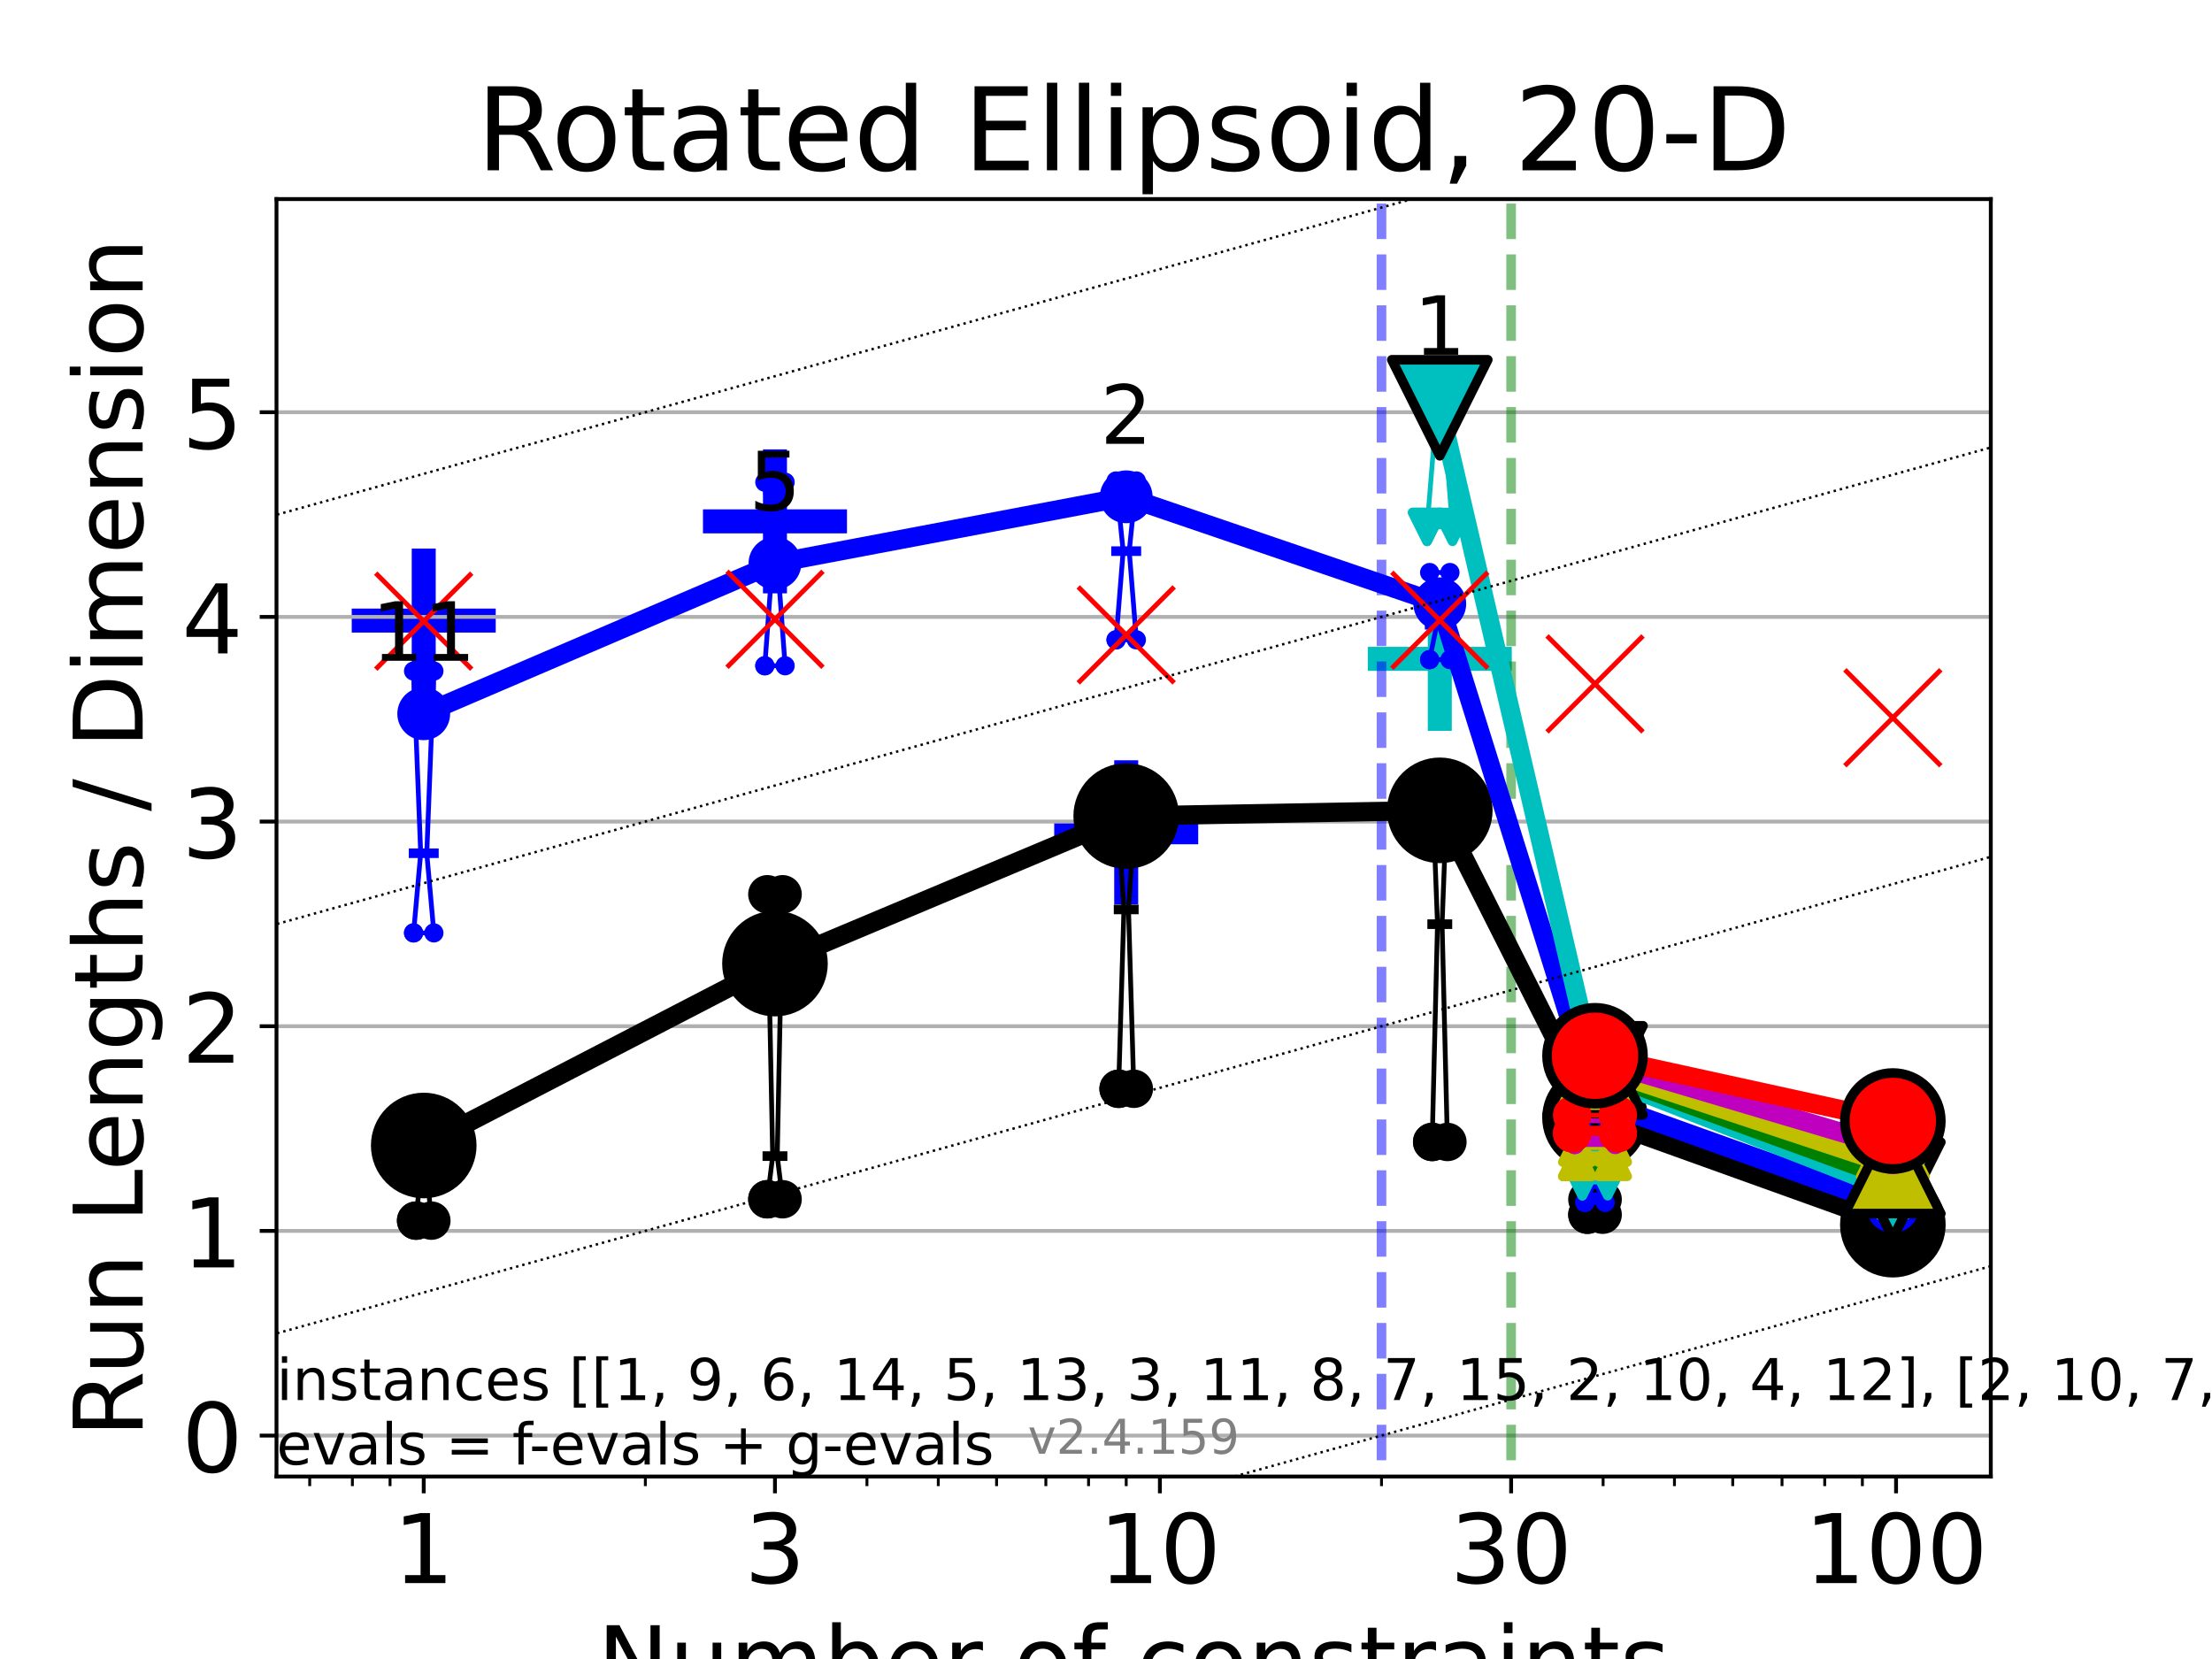 <?xml version="1.0" encoding="utf-8" standalone="no"?>
<!DOCTYPE svg PUBLIC "-//W3C//DTD SVG 1.1//EN"
  "http://www.w3.org/Graphics/SVG/1.1/DTD/svg11.dtd">
<!-- Created with matplotlib (https://matplotlib.org/) -->
<svg height="345.6pt" version="1.1" viewBox="0 0 460.8 345.6" width="460.8pt" xmlns="http://www.w3.org/2000/svg" xmlns:xlink="http://www.w3.org/1999/xlink">
 <defs>
  <style type="text/css">*{stroke-linecap:butt;stroke-linejoin:round;}</style>
 </defs>
 <g id="figure_1">
  <g id="patch_1">
   <path d="M 0 345.6 
L 460.8 345.6 
L 460.8 0 
L 0 0 
z
" style="fill:#ffffff;"/>
  </g>
  <g id="axes_1">
   <g id="patch_2">
    <path d="M 57.6 307.584 
L 414.72 307.584 
L 414.72 41.472 
L 57.6 41.472 
z
" style="fill:#ffffff;"/>
   </g>
   <g id="line2d_1">
    <defs>
     <path d="M -15 0 
L 15 0 
M 0 15 
L 0 -15 
" id="me51170f1a1" style="stroke:#0000ff;stroke-width:5;"/>
    </defs>
    <g clip-path="url(#pef9cac78c5)">
     <use style="fill:#0000ff;stroke:#0000ff;stroke-width:5;" x="234.61" xlink:href="#me51170f1a1" y="173.376"/>
    </g>
   </g>
   <g id="line2d_2">
    <defs>
     <path d="M -15 0 
L 15 0 
M 0 15 
L 0 -15 
" id="m88964c7788" style="stroke:#00bfbf;stroke-width:5;"/>
    </defs>
    <g clip-path="url(#pef9cac78c5)">
     <use style="fill:#00bfbf;stroke:#00bfbf;stroke-width:5;" x="299.934" xlink:href="#m88964c7788" y="137.247"/>
    </g>
   </g>
   <g id="line2d_3">
    <g clip-path="url(#pef9cac78c5)">
     <use style="fill:#0000ff;stroke:#0000ff;stroke-width:5;" x="88.271" xlink:href="#me51170f1a1" y="129.274"/>
    </g>
   </g>
   <g id="line2d_4">
    <g clip-path="url(#pef9cac78c5)">
     <use style="fill:#0000ff;stroke:#0000ff;stroke-width:5;" x="161.44" xlink:href="#me51170f1a1" y="108.606"/>
    </g>
   </g>
   <g id="matplotlib.axis_1">
    <g id="xtick_1">
     <g id="line2d_5">
      <defs>
       <path d="M 0 0 
L 0 3.5 
" id="m3e28db3bb0" style="stroke:#000000;stroke-width:0.8;"/>
      </defs>
      <g>
       <use style="stroke:#000000;stroke-width:0.8;" x="88.271" xlink:href="#m3e28db3bb0" y="307.584"/>
      </g>
     </g>
     <g id="text_1">
      <!-- 1 -->
      <g transform="translate(81.909 329.781)scale(0.2 -0.2)">
       <defs>
        <path d="M 12.406 8.297 
L 28.516 8.297 
L 28.516 63.922 
L 10.984 60.406 
L 10.984 69.391 
L 28.422 72.906 
L 38.281 72.906 
L 38.281 8.297 
L 54.391 8.297 
L 54.391 0 
L 12.406 0 
z
" id="DejaVuSans-49"/>
       </defs>
       <use xlink:href="#DejaVuSans-49"/>
      </g>
     </g>
    </g>
    <g id="xtick_2">
     <g id="line2d_6">
      <g>
       <use style="stroke:#000000;stroke-width:0.8;" x="161.44" xlink:href="#m3e28db3bb0" y="307.584"/>
      </g>
     </g>
     <g id="text_2">
      <!-- 3 -->
      <g transform="translate(155.078 329.781)scale(0.2 -0.2)">
       <defs>
        <path d="M 40.578 39.312 
Q 47.656 37.797 51.625 33 
Q 55.609 28.219 55.609 21.188 
Q 55.609 10.406 48.188 4.484 
Q 40.766 -1.422 27.094 -1.422 
Q 22.516 -1.422 17.656 -0.516 
Q 12.797 0.391 7.625 2.203 
L 7.625 11.719 
Q 11.719 9.328 16.594 8.109 
Q 21.484 6.891 26.812 6.891 
Q 36.078 6.891 40.938 10.547 
Q 45.797 14.203 45.797 21.188 
Q 45.797 27.641 41.281 31.266 
Q 36.766 34.906 28.719 34.906 
L 20.219 34.906 
L 20.219 43.016 
L 29.109 43.016 
Q 36.375 43.016 40.234 45.922 
Q 44.094 48.828 44.094 54.297 
Q 44.094 59.906 40.109 62.906 
Q 36.141 65.922 28.719 65.922 
Q 24.656 65.922 20.016 65.031 
Q 15.375 64.156 9.812 62.312 
L 9.812 71.094 
Q 15.438 72.656 20.344 73.438 
Q 25.25 74.219 29.594 74.219 
Q 40.828 74.219 47.359 69.109 
Q 53.906 64.016 53.906 55.328 
Q 53.906 49.266 50.438 45.094 
Q 46.969 40.922 40.578 39.312 
z
" id="DejaVuSans-51"/>
       </defs>
       <use xlink:href="#DejaVuSans-51"/>
      </g>
     </g>
    </g>
    <g id="xtick_3">
     <g id="line2d_7">
      <g>
       <use style="stroke:#000000;stroke-width:0.8;" x="241.627" xlink:href="#m3e28db3bb0" y="307.584"/>
      </g>
     </g>
     <g id="text_3">
      <!-- 10 -->
      <g transform="translate(228.902 329.781)scale(0.2 -0.2)">
       <defs>
        <path d="M 31.781 66.406 
Q 24.172 66.406 20.328 58.906 
Q 16.5 51.422 16.5 36.375 
Q 16.5 21.391 20.328 13.891 
Q 24.172 6.391 31.781 6.391 
Q 39.453 6.391 43.281 13.891 
Q 47.125 21.391 47.125 36.375 
Q 47.125 51.422 43.281 58.906 
Q 39.453 66.406 31.781 66.406 
z
M 31.781 74.219 
Q 44.047 74.219 50.516 64.516 
Q 56.984 54.828 56.984 36.375 
Q 56.984 17.969 50.516 8.266 
Q 44.047 -1.422 31.781 -1.422 
Q 19.531 -1.422 13.062 8.266 
Q 6.594 17.969 6.594 36.375 
Q 6.594 54.828 13.062 64.516 
Q 19.531 74.219 31.781 74.219 
z
" id="DejaVuSans-48"/>
       </defs>
       <use xlink:href="#DejaVuSans-49"/>
       <use x="63.623" xlink:href="#DejaVuSans-48"/>
      </g>
     </g>
    </g>
    <g id="xtick_4">
     <g id="line2d_8">
      <g>
       <use style="stroke:#000000;stroke-width:0.8;" x="314.796" xlink:href="#m3e28db3bb0" y="307.584"/>
      </g>
     </g>
     <g id="text_4">
      <!-- 30 -->
      <g transform="translate(302.071 329.781)scale(0.2 -0.2)">
       <use xlink:href="#DejaVuSans-51"/>
       <use x="63.623" xlink:href="#DejaVuSans-48"/>
      </g>
     </g>
    </g>
    <g id="xtick_5">
     <g id="line2d_9">
      <g>
       <use style="stroke:#000000;stroke-width:0.8;" x="394.983" xlink:href="#m3e28db3bb0" y="307.584"/>
      </g>
     </g>
     <g id="text_5">
      <!-- 100 -->
      <g transform="translate(375.895 329.781)scale(0.2 -0.2)">
       <use xlink:href="#DejaVuSans-49"/>
       <use x="63.623" xlink:href="#DejaVuSans-48"/>
       <use x="127.246" xlink:href="#DejaVuSans-48"/>
      </g>
     </g>
    </g>
    <g id="xtick_6">
     <g id="line2d_10">
      <defs>
       <path d="M 0 0 
L 0 2 
" id="md29532e073" style="stroke:#000000;stroke-width:0.6;"/>
      </defs>
      <g>
       <use style="stroke:#000000;stroke-width:0.6;" x="64.516" xlink:href="#md29532e073" y="307.584"/>
      </g>
     </g>
    </g>
    <g id="xtick_7">
     <g id="line2d_11">
      <g>
       <use style="stroke:#000000;stroke-width:0.6;" x="73.409" xlink:href="#md29532e073" y="307.584"/>
      </g>
     </g>
    </g>
    <g id="xtick_8">
     <g id="line2d_12">
      <g>
       <use style="stroke:#000000;stroke-width:0.6;" x="81.254" xlink:href="#md29532e073" y="307.584"/>
      </g>
     </g>
    </g>
    <g id="xtick_9">
     <g id="line2d_13">
      <g>
       <use style="stroke:#000000;stroke-width:0.6;" x="134.436" xlink:href="#md29532e073" y="307.584"/>
      </g>
     </g>
    </g>
    <g id="xtick_10">
     <g id="line2d_14">
      <g>
       <use style="stroke:#000000;stroke-width:0.6;" x="180.6" xlink:href="#md29532e073" y="307.584"/>
      </g>
     </g>
    </g>
    <g id="xtick_11">
     <g id="line2d_15">
      <g>
       <use style="stroke:#000000;stroke-width:0.6;" x="195.462" xlink:href="#md29532e073" y="307.584"/>
      </g>
     </g>
    </g>
    <g id="xtick_12">
     <g id="line2d_16">
      <g>
       <use style="stroke:#000000;stroke-width:0.6;" x="207.605" xlink:href="#md29532e073" y="307.584"/>
      </g>
     </g>
    </g>
    <g id="xtick_13">
     <g id="line2d_17">
      <g>
       <use style="stroke:#000000;stroke-width:0.6;" x="217.872" xlink:href="#md29532e073" y="307.584"/>
      </g>
     </g>
    </g>
    <g id="xtick_14">
     <g id="line2d_18">
      <g>
       <use style="stroke:#000000;stroke-width:0.6;" x="226.765" xlink:href="#md29532e073" y="307.584"/>
      </g>
     </g>
    </g>
    <g id="xtick_15">
     <g id="line2d_19">
      <g>
       <use style="stroke:#000000;stroke-width:0.6;" x="234.61" xlink:href="#md29532e073" y="307.584"/>
      </g>
     </g>
    </g>
    <g id="xtick_16">
     <g id="line2d_20">
      <g>
       <use style="stroke:#000000;stroke-width:0.6;" x="287.792" xlink:href="#md29532e073" y="307.584"/>
      </g>
     </g>
    </g>
    <g id="xtick_17">
     <g id="line2d_21">
      <g>
       <use style="stroke:#000000;stroke-width:0.6;" x="333.956" xlink:href="#md29532e073" y="307.584"/>
      </g>
     </g>
    </g>
    <g id="xtick_18">
     <g id="line2d_22">
      <g>
       <use style="stroke:#000000;stroke-width:0.6;" x="348.818" xlink:href="#md29532e073" y="307.584"/>
      </g>
     </g>
    </g>
    <g id="xtick_19">
     <g id="line2d_23">
      <g>
       <use style="stroke:#000000;stroke-width:0.6;" x="360.961" xlink:href="#md29532e073" y="307.584"/>
      </g>
     </g>
    </g>
    <g id="xtick_20">
     <g id="line2d_24">
      <g>
       <use style="stroke:#000000;stroke-width:0.6;" x="371.227" xlink:href="#md29532e073" y="307.584"/>
      </g>
     </g>
    </g>
    <g id="xtick_21">
     <g id="line2d_25">
      <g>
       <use style="stroke:#000000;stroke-width:0.6;" x="380.121" xlink:href="#md29532e073" y="307.584"/>
      </g>
     </g>
    </g>
    <g id="xtick_22">
     <g id="line2d_26">
      <g>
       <use style="stroke:#000000;stroke-width:0.6;" x="387.965" xlink:href="#md29532e073" y="307.584"/>
      </g>
     </g>
    </g>
    <g id="text_6">
     <!-- Number of constraints -->
     <g transform="translate(124.424 353.137)scale(0.2 -0.2)">
      <defs>
       <path d="M 9.812 72.906 
L 23.094 72.906 
L 55.422 11.922 
L 55.422 72.906 
L 64.984 72.906 
L 64.984 0 
L 51.703 0 
L 19.391 60.984 
L 19.391 0 
L 9.812 0 
z
" id="DejaVuSans-78"/>
       <path d="M 8.5 21.578 
L 8.5 54.688 
L 17.484 54.688 
L 17.484 21.922 
Q 17.484 14.156 20.5 10.266 
Q 23.531 6.391 29.594 6.391 
Q 36.859 6.391 41.078 11.031 
Q 45.312 15.672 45.312 23.688 
L 45.312 54.688 
L 54.297 54.688 
L 54.297 0 
L 45.312 0 
L 45.312 8.406 
Q 42.047 3.422 37.719 1 
Q 33.406 -1.422 27.688 -1.422 
Q 18.266 -1.422 13.375 4.438 
Q 8.5 10.297 8.5 21.578 
z
M 31.109 56 
z
" id="DejaVuSans-117"/>
       <path d="M 52 44.188 
Q 55.375 50.25 60.062 53.125 
Q 64.75 56 71.094 56 
Q 79.641 56 84.281 50.016 
Q 88.922 44.047 88.922 33.016 
L 88.922 0 
L 79.891 0 
L 79.891 32.719 
Q 79.891 40.578 77.094 44.375 
Q 74.312 48.188 68.609 48.188 
Q 61.625 48.188 57.562 43.547 
Q 53.516 38.922 53.516 30.906 
L 53.516 0 
L 44.484 0 
L 44.484 32.719 
Q 44.484 40.625 41.703 44.406 
Q 38.922 48.188 33.109 48.188 
Q 26.219 48.188 22.156 43.531 
Q 18.109 38.875 18.109 30.906 
L 18.109 0 
L 9.078 0 
L 9.078 54.688 
L 18.109 54.688 
L 18.109 46.188 
Q 21.188 51.219 25.484 53.609 
Q 29.781 56 35.688 56 
Q 41.656 56 45.828 52.969 
Q 50 49.953 52 44.188 
z
" id="DejaVuSans-109"/>
       <path d="M 48.688 27.297 
Q 48.688 37.203 44.609 42.844 
Q 40.531 48.484 33.406 48.484 
Q 26.266 48.484 22.188 42.844 
Q 18.109 37.203 18.109 27.297 
Q 18.109 17.391 22.188 11.75 
Q 26.266 6.109 33.406 6.109 
Q 40.531 6.109 44.609 11.75 
Q 48.688 17.391 48.688 27.297 
z
M 18.109 46.391 
Q 20.953 51.266 25.266 53.625 
Q 29.594 56 35.594 56 
Q 45.562 56 51.781 48.094 
Q 58.016 40.188 58.016 27.297 
Q 58.016 14.406 51.781 6.484 
Q 45.562 -1.422 35.594 -1.422 
Q 29.594 -1.422 25.266 0.953 
Q 20.953 3.328 18.109 8.203 
L 18.109 0 
L 9.078 0 
L 9.078 75.984 
L 18.109 75.984 
z
" id="DejaVuSans-98"/>
       <path d="M 56.203 29.594 
L 56.203 25.203 
L 14.891 25.203 
Q 15.484 15.922 20.484 11.062 
Q 25.484 6.203 34.422 6.203 
Q 39.594 6.203 44.453 7.469 
Q 49.312 8.734 54.109 11.281 
L 54.109 2.781 
Q 49.266 0.734 44.188 -0.344 
Q 39.109 -1.422 33.891 -1.422 
Q 20.797 -1.422 13.156 6.188 
Q 5.516 13.812 5.516 26.812 
Q 5.516 40.234 12.766 48.109 
Q 20.016 56 32.328 56 
Q 43.359 56 49.781 48.891 
Q 56.203 41.797 56.203 29.594 
z
M 47.219 32.234 
Q 47.125 39.594 43.094 43.984 
Q 39.062 48.391 32.422 48.391 
Q 24.906 48.391 20.391 44.141 
Q 15.875 39.891 15.188 32.172 
z
" id="DejaVuSans-101"/>
       <path d="M 41.109 46.297 
Q 39.594 47.172 37.812 47.578 
Q 36.031 48 33.891 48 
Q 26.266 48 22.188 43.047 
Q 18.109 38.094 18.109 28.812 
L 18.109 0 
L 9.078 0 
L 9.078 54.688 
L 18.109 54.688 
L 18.109 46.188 
Q 20.953 51.172 25.484 53.578 
Q 30.031 56 36.531 56 
Q 37.453 56 38.578 55.875 
Q 39.703 55.766 41.062 55.516 
z
" id="DejaVuSans-114"/>
       <path id="DejaVuSans-32"/>
       <path d="M 30.609 48.391 
Q 23.391 48.391 19.188 42.75 
Q 14.984 37.109 14.984 27.297 
Q 14.984 17.484 19.156 11.844 
Q 23.344 6.203 30.609 6.203 
Q 37.797 6.203 41.984 11.859 
Q 46.188 17.531 46.188 27.297 
Q 46.188 37.016 41.984 42.703 
Q 37.797 48.391 30.609 48.391 
z
M 30.609 56 
Q 42.328 56 49.016 48.375 
Q 55.719 40.766 55.719 27.297 
Q 55.719 13.875 49.016 6.219 
Q 42.328 -1.422 30.609 -1.422 
Q 18.844 -1.422 12.172 6.219 
Q 5.516 13.875 5.516 27.297 
Q 5.516 40.766 12.172 48.375 
Q 18.844 56 30.609 56 
z
" id="DejaVuSans-111"/>
       <path d="M 37.109 75.984 
L 37.109 68.5 
L 28.516 68.5 
Q 23.688 68.5 21.797 66.547 
Q 19.922 64.594 19.922 59.516 
L 19.922 54.688 
L 34.719 54.688 
L 34.719 47.703 
L 19.922 47.703 
L 19.922 0 
L 10.891 0 
L 10.891 47.703 
L 2.297 47.703 
L 2.297 54.688 
L 10.891 54.688 
L 10.891 58.5 
Q 10.891 67.625 15.141 71.797 
Q 19.391 75.984 28.609 75.984 
z
" id="DejaVuSans-102"/>
       <path d="M 48.781 52.594 
L 48.781 44.188 
Q 44.969 46.297 41.141 47.344 
Q 37.312 48.391 33.406 48.391 
Q 24.656 48.391 19.812 42.844 
Q 14.984 37.312 14.984 27.297 
Q 14.984 17.281 19.812 11.734 
Q 24.656 6.203 33.406 6.203 
Q 37.312 6.203 41.141 7.25 
Q 44.969 8.297 48.781 10.406 
L 48.781 2.094 
Q 45.016 0.344 40.984 -0.531 
Q 36.969 -1.422 32.422 -1.422 
Q 20.062 -1.422 12.781 6.344 
Q 5.516 14.109 5.516 27.297 
Q 5.516 40.672 12.859 48.328 
Q 20.219 56 33.016 56 
Q 37.156 56 41.109 55.141 
Q 45.062 54.297 48.781 52.594 
z
" id="DejaVuSans-99"/>
       <path d="M 54.891 33.016 
L 54.891 0 
L 45.906 0 
L 45.906 32.719 
Q 45.906 40.484 42.875 44.328 
Q 39.844 48.188 33.797 48.188 
Q 26.516 48.188 22.312 43.547 
Q 18.109 38.922 18.109 30.906 
L 18.109 0 
L 9.078 0 
L 9.078 54.688 
L 18.109 54.688 
L 18.109 46.188 
Q 21.344 51.125 25.703 53.562 
Q 30.078 56 35.797 56 
Q 45.219 56 50.047 50.172 
Q 54.891 44.344 54.891 33.016 
z
" id="DejaVuSans-110"/>
       <path d="M 44.281 53.078 
L 44.281 44.578 
Q 40.484 46.531 36.375 47.5 
Q 32.281 48.484 27.875 48.484 
Q 21.188 48.484 17.844 46.438 
Q 14.5 44.391 14.5 40.281 
Q 14.5 37.156 16.891 35.375 
Q 19.281 33.594 26.516 31.984 
L 29.594 31.297 
Q 39.156 29.25 43.188 25.516 
Q 47.219 21.781 47.219 15.094 
Q 47.219 7.469 41.188 3.016 
Q 35.156 -1.422 24.609 -1.422 
Q 20.219 -1.422 15.453 -0.562 
Q 10.688 0.297 5.422 2 
L 5.422 11.281 
Q 10.406 8.688 15.234 7.391 
Q 20.062 6.109 24.812 6.109 
Q 31.156 6.109 34.562 8.281 
Q 37.984 10.453 37.984 14.406 
Q 37.984 18.062 35.516 20.016 
Q 33.062 21.969 24.703 23.781 
L 21.578 24.516 
Q 13.234 26.266 9.516 29.906 
Q 5.812 33.547 5.812 39.891 
Q 5.812 47.609 11.281 51.797 
Q 16.75 56 26.812 56 
Q 31.781 56 36.172 55.266 
Q 40.578 54.547 44.281 53.078 
z
" id="DejaVuSans-115"/>
       <path d="M 18.312 70.219 
L 18.312 54.688 
L 36.812 54.688 
L 36.812 47.703 
L 18.312 47.703 
L 18.312 18.016 
Q 18.312 11.328 20.141 9.422 
Q 21.969 7.516 27.594 7.516 
L 36.812 7.516 
L 36.812 0 
L 27.594 0 
Q 17.188 0 13.234 3.875 
Q 9.281 7.766 9.281 18.016 
L 9.281 47.703 
L 2.688 47.703 
L 2.688 54.688 
L 9.281 54.688 
L 9.281 70.219 
z
" id="DejaVuSans-116"/>
       <path d="M 34.281 27.484 
Q 23.391 27.484 19.188 25 
Q 14.984 22.516 14.984 16.5 
Q 14.984 11.719 18.141 8.906 
Q 21.297 6.109 26.703 6.109 
Q 34.188 6.109 38.703 11.406 
Q 43.219 16.703 43.219 25.484 
L 43.219 27.484 
z
M 52.203 31.203 
L 52.203 0 
L 43.219 0 
L 43.219 8.297 
Q 40.141 3.328 35.547 0.953 
Q 30.953 -1.422 24.312 -1.422 
Q 15.922 -1.422 10.953 3.297 
Q 6 8.016 6 15.922 
Q 6 25.141 12.172 29.828 
Q 18.359 34.516 30.609 34.516 
L 43.219 34.516 
L 43.219 35.406 
Q 43.219 41.609 39.141 45 
Q 35.062 48.391 27.688 48.391 
Q 23 48.391 18.547 47.266 
Q 14.109 46.141 10.016 43.891 
L 10.016 52.203 
Q 14.938 54.109 19.578 55.047 
Q 24.219 56 28.609 56 
Q 40.484 56 46.344 49.844 
Q 52.203 43.703 52.203 31.203 
z
" id="DejaVuSans-97"/>
       <path d="M 9.422 54.688 
L 18.406 54.688 
L 18.406 0 
L 9.422 0 
z
M 9.422 75.984 
L 18.406 75.984 
L 18.406 64.594 
L 9.422 64.594 
z
" id="DejaVuSans-105"/>
      </defs>
      <use xlink:href="#DejaVuSans-78"/>
      <use x="74.805" xlink:href="#DejaVuSans-117"/>
      <use x="138.184" xlink:href="#DejaVuSans-109"/>
      <use x="235.596" xlink:href="#DejaVuSans-98"/>
      <use x="299.072" xlink:href="#DejaVuSans-101"/>
      <use x="360.596" xlink:href="#DejaVuSans-114"/>
      <use x="401.709" xlink:href="#DejaVuSans-32"/>
      <use x="433.496" xlink:href="#DejaVuSans-111"/>
      <use x="494.678" xlink:href="#DejaVuSans-102"/>
      <use x="529.883" xlink:href="#DejaVuSans-32"/>
      <use x="561.67" xlink:href="#DejaVuSans-99"/>
      <use x="616.65" xlink:href="#DejaVuSans-111"/>
      <use x="677.832" xlink:href="#DejaVuSans-110"/>
      <use x="741.211" xlink:href="#DejaVuSans-115"/>
      <use x="793.311" xlink:href="#DejaVuSans-116"/>
      <use x="832.52" xlink:href="#DejaVuSans-114"/>
      <use x="873.633" xlink:href="#DejaVuSans-97"/>
      <use x="934.912" xlink:href="#DejaVuSans-105"/>
      <use x="962.695" xlink:href="#DejaVuSans-110"/>
      <use x="1026.074" xlink:href="#DejaVuSans-116"/>
      <use x="1065.283" xlink:href="#DejaVuSans-115"/>
     </g>
    </g>
   </g>
   <g id="matplotlib.axis_2">
    <g id="ytick_1">
     <g id="line2d_27">
      <path clip-path="url(#pef9cac78c5)" d="M 57.6 299.057 
L 414.72 299.057 
" style="fill:none;stroke:#b0b0b0;stroke-linecap:square;stroke-width:0.8;"/>
     </g>
     <g id="line2d_28">
      <defs>
       <path d="M 0 0 
L -3.5 0 
" id="mb7a18b17b2" style="stroke:#000000;stroke-width:0.8;"/>
      </defs>
      <g>
       <use style="stroke:#000000;stroke-width:0.8;" x="57.6" xlink:href="#mb7a18b17b2" y="299.057"/>
      </g>
     </g>
     <g id="text_7">
      <!-- 0 -->
      <g transform="translate(37.875 306.655)scale(0.2 -0.2)">
       <use xlink:href="#DejaVuSans-48"/>
      </g>
     </g>
    </g>
    <g id="ytick_2">
     <g id="line2d_29">
      <path clip-path="url(#pef9cac78c5)" d="M 57.6 256.42 
L 414.72 256.42 
" style="fill:none;stroke:#b0b0b0;stroke-linecap:square;stroke-width:0.8;"/>
     </g>
     <g id="line2d_30">
      <g>
       <use style="stroke:#000000;stroke-width:0.8;" x="57.6" xlink:href="#mb7a18b17b2" y="256.42"/>
      </g>
     </g>
     <g id="text_8">
      <!-- 1 -->
      <g transform="translate(37.875 264.018)scale(0.2 -0.2)">
       <use xlink:href="#DejaVuSans-49"/>
      </g>
     </g>
    </g>
    <g id="ytick_3">
     <g id="line2d_31">
      <path clip-path="url(#pef9cac78c5)" d="M 57.6 213.783 
L 414.72 213.783 
" style="fill:none;stroke:#b0b0b0;stroke-linecap:square;stroke-width:0.8;"/>
     </g>
     <g id="line2d_32">
      <g>
       <use style="stroke:#000000;stroke-width:0.8;" x="57.6" xlink:href="#mb7a18b17b2" y="213.783"/>
      </g>
     </g>
     <g id="text_9">
      <!-- 2 -->
      <g transform="translate(37.875 221.382)scale(0.2 -0.2)">
       <defs>
        <path d="M 19.188 8.297 
L 53.609 8.297 
L 53.609 0 
L 7.328 0 
L 7.328 8.297 
Q 12.938 14.109 22.625 23.891 
Q 32.328 33.688 34.812 36.531 
Q 39.547 41.844 41.422 45.531 
Q 43.312 49.219 43.312 52.781 
Q 43.312 58.594 39.234 62.25 
Q 35.156 65.922 28.609 65.922 
Q 23.969 65.922 18.812 64.312 
Q 13.672 62.703 7.812 59.422 
L 7.812 69.391 
Q 13.766 71.781 18.938 73 
Q 24.125 74.219 28.422 74.219 
Q 39.75 74.219 46.484 68.547 
Q 53.219 62.891 53.219 53.422 
Q 53.219 48.922 51.531 44.891 
Q 49.859 40.875 45.406 35.406 
Q 44.188 33.984 37.641 27.219 
Q 31.109 20.453 19.188 8.297 
z
" id="DejaVuSans-50"/>
       </defs>
       <use xlink:href="#DejaVuSans-50"/>
      </g>
     </g>
    </g>
    <g id="ytick_4">
     <g id="line2d_33">
      <path clip-path="url(#pef9cac78c5)" d="M 57.6 171.147 
L 414.72 171.147 
" style="fill:none;stroke:#b0b0b0;stroke-linecap:square;stroke-width:0.8;"/>
     </g>
     <g id="line2d_34">
      <g>
       <use style="stroke:#000000;stroke-width:0.8;" x="57.6" xlink:href="#mb7a18b17b2" y="171.147"/>
      </g>
     </g>
     <g id="text_10">
      <!-- 3 -->
      <g transform="translate(37.875 178.745)scale(0.2 -0.2)">
       <use xlink:href="#DejaVuSans-51"/>
      </g>
     </g>
    </g>
    <g id="ytick_5">
     <g id="line2d_35">
      <path clip-path="url(#pef9cac78c5)" d="M 57.6 128.51 
L 414.72 128.51 
" style="fill:none;stroke:#b0b0b0;stroke-linecap:square;stroke-width:0.8;"/>
     </g>
     <g id="line2d_36">
      <g>
       <use style="stroke:#000000;stroke-width:0.8;" x="57.6" xlink:href="#mb7a18b17b2" y="128.51"/>
      </g>
     </g>
     <g id="text_11">
      <!-- 4 -->
      <g transform="translate(37.875 136.109)scale(0.2 -0.2)">
       <defs>
        <path d="M 37.797 64.312 
L 12.891 25.391 
L 37.797 25.391 
z
M 35.203 72.906 
L 47.609 72.906 
L 47.609 25.391 
L 58.016 25.391 
L 58.016 17.188 
L 47.609 17.188 
L 47.609 0 
L 37.797 0 
L 37.797 17.188 
L 4.891 17.188 
L 4.891 26.703 
z
" id="DejaVuSans-52"/>
       </defs>
       <use xlink:href="#DejaVuSans-52"/>
      </g>
     </g>
    </g>
    <g id="ytick_6">
     <g id="line2d_37">
      <path clip-path="url(#pef9cac78c5)" d="M 57.6 85.873 
L 414.72 85.873 
" style="fill:none;stroke:#b0b0b0;stroke-linecap:square;stroke-width:0.8;"/>
     </g>
     <g id="line2d_38">
      <g>
       <use style="stroke:#000000;stroke-width:0.8;" x="57.6" xlink:href="#mb7a18b17b2" y="85.873"/>
      </g>
     </g>
     <g id="text_12">
      <!-- 5 -->
      <g transform="translate(37.875 93.472)scale(0.2 -0.2)">
       <defs>
        <path d="M 10.797 72.906 
L 49.516 72.906 
L 49.516 64.594 
L 19.828 64.594 
L 19.828 46.734 
Q 21.969 47.469 24.109 47.828 
Q 26.266 48.188 28.422 48.188 
Q 40.625 48.188 47.75 41.5 
Q 54.891 34.812 54.891 23.391 
Q 54.891 11.625 47.562 5.094 
Q 40.234 -1.422 26.906 -1.422 
Q 22.312 -1.422 17.547 -0.641 
Q 12.797 0.141 7.719 1.703 
L 7.719 11.625 
Q 12.109 9.234 16.797 8.062 
Q 21.484 6.891 26.703 6.891 
Q 35.156 6.891 40.078 11.328 
Q 45.016 15.766 45.016 23.391 
Q 45.016 31 40.078 35.438 
Q 35.156 39.891 26.703 39.891 
Q 22.75 39.891 18.812 39.016 
Q 14.891 38.141 10.797 36.281 
z
" id="DejaVuSans-53"/>
       </defs>
       <use xlink:href="#DejaVuSans-53"/>
      </g>
     </g>
    </g>
    <g id="text_13">
     <!-- Run Lengths / Dimension -->
     <g transform="translate(29.716 299.461)rotate(-90)scale(0.2 -0.2)">
      <defs>
       <path d="M 44.391 34.188 
Q 47.562 33.109 50.562 29.594 
Q 53.562 26.078 56.594 19.922 
L 66.609 0 
L 56 0 
L 46.688 18.703 
Q 43.062 26.031 39.672 28.422 
Q 36.281 30.812 30.422 30.812 
L 19.672 30.812 
L 19.672 0 
L 9.812 0 
L 9.812 72.906 
L 32.078 72.906 
Q 44.578 72.906 50.734 67.672 
Q 56.891 62.453 56.891 51.906 
Q 56.891 45.016 53.688 40.469 
Q 50.484 35.938 44.391 34.188 
z
M 19.672 64.797 
L 19.672 38.922 
L 32.078 38.922 
Q 39.203 38.922 42.844 42.219 
Q 46.484 45.516 46.484 51.906 
Q 46.484 58.297 42.844 61.547 
Q 39.203 64.797 32.078 64.797 
z
" id="DejaVuSans-82"/>
       <path d="M 9.812 72.906 
L 19.672 72.906 
L 19.672 8.297 
L 55.172 8.297 
L 55.172 0 
L 9.812 0 
z
" id="DejaVuSans-76"/>
       <path d="M 45.406 27.984 
Q 45.406 37.75 41.375 43.109 
Q 37.359 48.484 30.078 48.484 
Q 22.859 48.484 18.828 43.109 
Q 14.797 37.75 14.797 27.984 
Q 14.797 18.266 18.828 12.891 
Q 22.859 7.516 30.078 7.516 
Q 37.359 7.516 41.375 12.891 
Q 45.406 18.266 45.406 27.984 
z
M 54.391 6.781 
Q 54.391 -7.172 48.188 -13.984 
Q 42 -20.797 29.203 -20.797 
Q 24.469 -20.797 20.266 -20.094 
Q 16.062 -19.391 12.109 -17.922 
L 12.109 -9.188 
Q 16.062 -11.328 19.922 -12.344 
Q 23.781 -13.375 27.781 -13.375 
Q 36.625 -13.375 41.016 -8.766 
Q 45.406 -4.156 45.406 5.172 
L 45.406 9.625 
Q 42.625 4.781 38.281 2.391 
Q 33.938 0 27.875 0 
Q 17.828 0 11.672 7.656 
Q 5.516 15.328 5.516 27.984 
Q 5.516 40.672 11.672 48.328 
Q 17.828 56 27.875 56 
Q 33.938 56 38.281 53.609 
Q 42.625 51.219 45.406 46.391 
L 45.406 54.688 
L 54.391 54.688 
z
" id="DejaVuSans-103"/>
       <path d="M 54.891 33.016 
L 54.891 0 
L 45.906 0 
L 45.906 32.719 
Q 45.906 40.484 42.875 44.328 
Q 39.844 48.188 33.797 48.188 
Q 26.516 48.188 22.312 43.547 
Q 18.109 38.922 18.109 30.906 
L 18.109 0 
L 9.078 0 
L 9.078 75.984 
L 18.109 75.984 
L 18.109 46.188 
Q 21.344 51.125 25.703 53.562 
Q 30.078 56 35.797 56 
Q 45.219 56 50.047 50.172 
Q 54.891 44.344 54.891 33.016 
z
" id="DejaVuSans-104"/>
       <path d="M 25.391 72.906 
L 33.688 72.906 
L 8.297 -9.281 
L 0 -9.281 
z
" id="DejaVuSans-47"/>
       <path d="M 19.672 64.797 
L 19.672 8.109 
L 31.594 8.109 
Q 46.688 8.109 53.688 14.938 
Q 60.688 21.781 60.688 36.531 
Q 60.688 51.172 53.688 57.984 
Q 46.688 64.797 31.594 64.797 
z
M 9.812 72.906 
L 30.078 72.906 
Q 51.266 72.906 61.172 64.094 
Q 71.094 55.281 71.094 36.531 
Q 71.094 17.672 61.125 8.828 
Q 51.172 0 30.078 0 
L 9.812 0 
z
" id="DejaVuSans-68"/>
      </defs>
      <use xlink:href="#DejaVuSans-82"/>
      <use x="64.982" xlink:href="#DejaVuSans-117"/>
      <use x="128.361" xlink:href="#DejaVuSans-110"/>
      <use x="191.74" xlink:href="#DejaVuSans-32"/>
      <use x="223.527" xlink:href="#DejaVuSans-76"/>
      <use x="277.49" xlink:href="#DejaVuSans-101"/>
      <use x="339.014" xlink:href="#DejaVuSans-110"/>
      <use x="402.393" xlink:href="#DejaVuSans-103"/>
      <use x="465.869" xlink:href="#DejaVuSans-116"/>
      <use x="505.078" xlink:href="#DejaVuSans-104"/>
      <use x="568.457" xlink:href="#DejaVuSans-115"/>
      <use x="620.557" xlink:href="#DejaVuSans-32"/>
      <use x="652.344" xlink:href="#DejaVuSans-47"/>
      <use x="686.035" xlink:href="#DejaVuSans-32"/>
      <use x="717.822" xlink:href="#DejaVuSans-68"/>
      <use x="794.824" xlink:href="#DejaVuSans-105"/>
      <use x="822.607" xlink:href="#DejaVuSans-109"/>
      <use x="920.02" xlink:href="#DejaVuSans-101"/>
      <use x="981.543" xlink:href="#DejaVuSans-110"/>
      <use x="1044.922" xlink:href="#DejaVuSans-115"/>
      <use x="1097.021" xlink:href="#DejaVuSans-105"/>
      <use x="1124.805" xlink:href="#DejaVuSans-111"/>
      <use x="1185.986" xlink:href="#DejaVuSans-110"/>
     </g>
    </g>
   </g>
   <g id="LineCollection_1">
    <path clip-path="url(#pef9cac78c5)" d="M 287.792 346.6 
L 287.792 41.472 
" style="fill:none;stroke:#0000ff;stroke-dasharray:7.4,3.2;stroke-dashoffset:0;stroke-opacity:0.5;stroke-width:2;"/>
   </g>
   <g id="LineCollection_2">
    <path clip-path="url(#pef9cac78c5)" d="M 314.796 346.6 
L 314.796 41.472 
" style="fill:none;stroke:#008000;stroke-dasharray:7.4,3.2;stroke-dashoffset:0;stroke-opacity:0.5;stroke-width:2;"/>
   </g>
   <g id="line2d_39">
    <path clip-path="url(#pef9cac78c5)" d="M 86.684 254.28 
L 87.795 241.82 
L 86.684 237.756 
L 89.858 237.756 
L 88.747 241.82 
L 89.858 254.28 
L 86.684 254.28 
" style="fill:none;stroke:#000000;stroke-linecap:square;"/>
   </g>
   <g id="line2d_40">
    <path clip-path="url(#pef9cac78c5)" d="M 86.684 254.28 
L 89.858 254.28 
L 89.858 237.756 
L 86.684 237.756 
L 86.684 254.28 
" style="fill:none;"/>
    <defs>
     <path d="M 0 3 
C 0.796 3 1.559 2.684 2.121 2.121 
C 2.684 1.559 3 0.796 3 0 
C 3 -0.796 2.684 -1.559 2.121 -2.121 
C 1.559 -2.684 0.796 -3 0 -3 
C -0.796 -3 -1.559 -2.684 -2.121 -2.121 
C -2.684 -1.559 -3 -0.796 -3 0 
C -3 0.796 -2.684 1.559 -2.121 2.121 
C -1.559 2.684 -0.796 3 0 3 
z
" id="m683aca13a4" style="stroke:#000000;stroke-width:2;"/>
    </defs>
    <g clip-path="url(#pef9cac78c5)">
     <use style="stroke:#000000;stroke-width:2;" x="86.684" xlink:href="#m683aca13a4" y="254.28"/>
     <use style="stroke:#000000;stroke-width:2;" x="89.858" xlink:href="#m683aca13a4" y="254.28"/>
     <use style="stroke:#000000;stroke-width:2;" x="89.858" xlink:href="#m683aca13a4" y="237.756"/>
     <use style="stroke:#000000;stroke-width:2;" x="86.684" xlink:href="#m683aca13a4" y="237.756"/>
     <use style="stroke:#000000;stroke-width:2;" x="86.684" xlink:href="#m683aca13a4" y="254.28"/>
    </g>
   </g>
   <g id="line2d_41">
    <path clip-path="url(#pef9cac78c5)" d="M 86.684 241.82 
L 89.858 241.82 
" style="fill:none;stroke:#000000;stroke-linecap:square;stroke-width:2;"/>
   </g>
   <g id="line2d_42">
    <path clip-path="url(#pef9cac78c5)" d="M 159.853 249.829 
L 160.964 240.837 
L 159.853 186.293 
L 163.027 186.293 
L 161.916 240.837 
L 163.027 249.829 
L 159.853 249.829 
" style="fill:none;stroke:#000000;stroke-linecap:square;"/>
   </g>
   <g id="line2d_43">
    <path clip-path="url(#pef9cac78c5)" d="M 159.853 249.829 
L 163.027 249.829 
L 163.027 186.293 
L 159.853 186.293 
L 159.853 249.829 
" style="fill:none;"/>
    <g clip-path="url(#pef9cac78c5)">
     <use style="stroke:#000000;stroke-width:2;" x="159.853" xlink:href="#m683aca13a4" y="249.829"/>
     <use style="stroke:#000000;stroke-width:2;" x="163.027" xlink:href="#m683aca13a4" y="249.829"/>
     <use style="stroke:#000000;stroke-width:2;" x="163.027" xlink:href="#m683aca13a4" y="186.293"/>
     <use style="stroke:#000000;stroke-width:2;" x="159.853" xlink:href="#m683aca13a4" y="186.293"/>
     <use style="stroke:#000000;stroke-width:2;" x="159.853" xlink:href="#m683aca13a4" y="249.829"/>
    </g>
   </g>
   <g id="line2d_44">
    <path clip-path="url(#pef9cac78c5)" d="M 159.853 240.837 
L 163.027 240.837 
" style="fill:none;stroke:#000000;stroke-linecap:square;stroke-width:2;"/>
   </g>
   <g id="line2d_45">
    <path clip-path="url(#pef9cac78c5)" d="M 233.023 226.814 
L 234.134 189.452 
L 233.023 172.365 
L 236.197 172.365 
L 235.086 189.452 
L 236.197 226.814 
L 233.023 226.814 
" style="fill:none;stroke:#000000;stroke-linecap:square;"/>
   </g>
   <g id="line2d_46">
    <path clip-path="url(#pef9cac78c5)" d="M 233.023 226.814 
L 236.197 226.814 
L 236.197 172.365 
L 233.023 172.365 
L 233.023 226.814 
" style="fill:none;"/>
    <g clip-path="url(#pef9cac78c5)">
     <use style="stroke:#000000;stroke-width:2;" x="233.023" xlink:href="#m683aca13a4" y="226.814"/>
     <use style="stroke:#000000;stroke-width:2;" x="236.197" xlink:href="#m683aca13a4" y="226.814"/>
     <use style="stroke:#000000;stroke-width:2;" x="236.197" xlink:href="#m683aca13a4" y="172.365"/>
     <use style="stroke:#000000;stroke-width:2;" x="233.023" xlink:href="#m683aca13a4" y="172.365"/>
     <use style="stroke:#000000;stroke-width:2;" x="233.023" xlink:href="#m683aca13a4" y="226.814"/>
    </g>
   </g>
   <g id="line2d_47">
    <path clip-path="url(#pef9cac78c5)" d="M 233.023 189.452 
L 236.197 189.452 
" style="fill:none;stroke:#000000;stroke-linecap:square;stroke-width:2;"/>
   </g>
   <g id="line2d_48">
    <path clip-path="url(#pef9cac78c5)" d="M 298.347 237.891 
L 299.458 192.525 
L 298.347 163.579 
L 301.521 163.579 
L 300.411 192.525 
L 301.521 237.891 
L 298.347 237.891 
" style="fill:none;stroke:#000000;stroke-linecap:square;"/>
   </g>
   <g id="line2d_49">
    <path clip-path="url(#pef9cac78c5)" d="M 298.347 237.891 
L 301.521 237.891 
L 301.521 163.579 
L 298.347 163.579 
L 298.347 237.891 
" style="fill:none;"/>
    <g clip-path="url(#pef9cac78c5)">
     <use style="stroke:#000000;stroke-width:2;" x="298.347" xlink:href="#m683aca13a4" y="237.891"/>
     <use style="stroke:#000000;stroke-width:2;" x="301.521" xlink:href="#m683aca13a4" y="237.891"/>
     <use style="stroke:#000000;stroke-width:2;" x="301.521" xlink:href="#m683aca13a4" y="163.579"/>
     <use style="stroke:#000000;stroke-width:2;" x="298.347" xlink:href="#m683aca13a4" y="163.579"/>
     <use style="stroke:#000000;stroke-width:2;" x="298.347" xlink:href="#m683aca13a4" y="237.891"/>
    </g>
   </g>
   <g id="line2d_50">
    <path clip-path="url(#pef9cac78c5)" d="M 298.347 192.525 
L 301.521 192.525 
" style="fill:none;stroke:#000000;stroke-linecap:square;stroke-width:2;"/>
   </g>
   <g id="line2d_51">
    <path clip-path="url(#pef9cac78c5)" d="M 330.683 253.044 
L 331.794 251.705 
L 330.683 249.862 
L 333.857 249.862 
L 332.746 251.705 
L 333.857 253.044 
L 330.683 253.044 
" style="fill:none;stroke:#000000;stroke-linecap:square;"/>
   </g>
   <g id="line2d_52">
    <path clip-path="url(#pef9cac78c5)" d="M 330.683 253.044 
L 333.857 253.044 
L 333.857 249.862 
L 330.683 249.862 
L 330.683 253.044 
" style="fill:none;"/>
    <g clip-path="url(#pef9cac78c5)">
     <use style="stroke:#000000;stroke-width:2;" x="330.683" xlink:href="#m683aca13a4" y="253.044"/>
     <use style="stroke:#000000;stroke-width:2;" x="333.857" xlink:href="#m683aca13a4" y="253.044"/>
     <use style="stroke:#000000;stroke-width:2;" x="333.857" xlink:href="#m683aca13a4" y="249.862"/>
     <use style="stroke:#000000;stroke-width:2;" x="330.683" xlink:href="#m683aca13a4" y="249.862"/>
     <use style="stroke:#000000;stroke-width:2;" x="330.683" xlink:href="#m683aca13a4" y="253.044"/>
    </g>
   </g>
   <g id="line2d_53">
    <path clip-path="url(#pef9cac78c5)" d="M 330.683 251.705 
L 333.857 251.705 
" style="fill:none;stroke:#000000;stroke-linecap:square;stroke-width:2;"/>
   </g>
   <g id="line2d_54">
    <path clip-path="url(#pef9cac78c5)" d="M 392.726 256.841 
L 393.837 255.167 
L 392.726 253.005 
L 395.9 253.005 
L 394.789 255.167 
L 395.9 256.841 
L 392.726 256.841 
" style="fill:none;stroke:#000000;stroke-linecap:square;"/>
   </g>
   <g id="line2d_55">
    <path clip-path="url(#pef9cac78c5)" d="M 392.726 256.841 
L 395.9 256.841 
L 395.9 253.005 
L 392.726 253.005 
L 392.726 256.841 
" style="fill:none;"/>
    <g clip-path="url(#pef9cac78c5)">
     <use style="stroke:#000000;stroke-width:2;" x="392.726" xlink:href="#m683aca13a4" y="256.841"/>
     <use style="stroke:#000000;stroke-width:2;" x="395.9" xlink:href="#m683aca13a4" y="256.841"/>
     <use style="stroke:#000000;stroke-width:2;" x="395.9" xlink:href="#m683aca13a4" y="253.005"/>
     <use style="stroke:#000000;stroke-width:2;" x="392.726" xlink:href="#m683aca13a4" y="253.005"/>
     <use style="stroke:#000000;stroke-width:2;" x="392.726" xlink:href="#m683aca13a4" y="256.841"/>
    </g>
   </g>
   <g id="line2d_56">
    <path clip-path="url(#pef9cac78c5)" d="M 392.726 255.167 
L 395.9 255.167 
" style="fill:none;stroke:#000000;stroke-linecap:square;stroke-width:2;"/>
   </g>
   <g id="line2d_57">
    <path clip-path="url(#pef9cac78c5)" d="M 88.271 238.63 
L 161.44 200.736 
" style="fill:none;stroke:#000000;stroke-linecap:square;stroke-width:4;"/>
   </g>
   <g id="line2d_58">
    <path clip-path="url(#pef9cac78c5)" d="M 161.44 200.736 
L 234.61 169.991 
" style="fill:none;stroke:#000000;stroke-linecap:square;stroke-width:4;"/>
   </g>
   <g id="line2d_59">
    <path clip-path="url(#pef9cac78c5)" d="M 234.61 169.991 
L 299.934 168.809 
" style="fill:none;stroke:#000000;stroke-linecap:square;stroke-width:4;"/>
   </g>
   <g id="line2d_60">
    <path clip-path="url(#pef9cac78c5)" d="M 299.934 168.809 
L 332.27 232.835 
" style="fill:none;stroke:#000000;stroke-linecap:square;stroke-width:4;"/>
   </g>
   <g id="line2d_61">
    <path clip-path="url(#pef9cac78c5)" d="M 332.27 232.835 
L 394.313 255.121 
" style="fill:none;stroke:#000000;stroke-linecap:square;stroke-width:4;"/>
   </g>
   <g id="line2d_62">
    <path clip-path="url(#pef9cac78c5)" d="M 88.271 238.63 
L 161.44 200.736 
L 234.61 169.991 
L 299.934 168.809 
L 332.27 232.835 
L 394.313 255.121 
" style="fill:none;"/>
    <defs>
     <path d="M 0 10 
C 2.652 10 5.196 8.946 7.071 7.071 
C 8.946 5.196 10 2.652 10 0 
C 10 -2.652 8.946 -5.196 7.071 -7.071 
C 5.196 -8.946 2.652 -10 0 -10 
C -2.652 -10 -5.196 -8.946 -7.071 -7.071 
C -8.946 -5.196 -10 -2.652 -10 0 
C -10 2.652 -8.946 5.196 -7.071 7.071 
C -5.196 8.946 -2.652 10 0 10 
z
" id="mceabcf748d" style="stroke:#000000;stroke-width:2;"/>
    </defs>
    <g clip-path="url(#pef9cac78c5)">
     <use style="stroke:#000000;stroke-width:2;" x="88.271" xlink:href="#mceabcf748d" y="238.63"/>
     <use style="stroke:#000000;stroke-width:2;" x="161.44" xlink:href="#mceabcf748d" y="200.736"/>
     <use style="stroke:#000000;stroke-width:2;" x="234.61" xlink:href="#mceabcf748d" y="169.991"/>
     <use style="stroke:#000000;stroke-width:2;" x="299.934" xlink:href="#mceabcf748d" y="168.809"/>
     <use style="stroke:#000000;stroke-width:2;" x="332.27" xlink:href="#mceabcf748d" y="232.835"/>
     <use style="stroke:#000000;stroke-width:2;" x="394.313" xlink:href="#mceabcf748d" y="255.121"/>
    </g>
   </g>
   <g id="line2d_63">
    <path clip-path="url(#pef9cac78c5)" d="M 86.155 194.339 
L 87.636 177.745 
L 86.155 139.791 
L 90.387 139.791 
L 88.906 177.745 
L 90.387 194.339 
L 86.155 194.339 
" style="fill:none;stroke:#0000ff;stroke-linecap:square;"/>
   </g>
   <g id="line2d_64">
    <path clip-path="url(#pef9cac78c5)" d="M 86.155 194.339 
L 90.387 194.339 
L 90.387 139.791 
L 86.155 139.791 
L 86.155 194.339 
" style="fill:none;"/>
    <defs>
     <path d="M 0 1.5 
C 0.398 1.5 0.779 1.342 1.061 1.061 
C 1.342 0.779 1.5 0.398 1.5 0 
C 1.5 -0.398 1.342 -0.779 1.061 -1.061 
C 0.779 -1.342 0.398 -1.5 0 -1.5 
C -0.398 -1.5 -0.779 -1.342 -1.061 -1.061 
C -1.342 -0.779 -1.5 -0.398 -1.5 0 
C -1.5 0.398 -1.342 0.779 -1.061 1.061 
C -0.779 1.342 -0.398 1.5 0 1.5 
z
" id="mbc66f139c8" style="stroke:#0000ff;"/>
    </defs>
    <g clip-path="url(#pef9cac78c5)">
     <use style="fill:#0000ff;stroke:#0000ff;" x="86.155" xlink:href="#mbc66f139c8" y="194.339"/>
     <use style="fill:#0000ff;stroke:#0000ff;" x="90.387" xlink:href="#mbc66f139c8" y="194.339"/>
     <use style="fill:#0000ff;stroke:#0000ff;" x="90.387" xlink:href="#mbc66f139c8" y="139.791"/>
     <use style="fill:#0000ff;stroke:#0000ff;" x="86.155" xlink:href="#mbc66f139c8" y="139.791"/>
     <use style="fill:#0000ff;stroke:#0000ff;" x="86.155" xlink:href="#mbc66f139c8" y="194.339"/>
    </g>
   </g>
   <g id="line2d_65">
    <path clip-path="url(#pef9cac78c5)" d="M 86.155 177.745 
L 90.387 177.745 
" style="fill:none;stroke:#0000ff;stroke-linecap:square;stroke-width:2;"/>
   </g>
   <g id="line2d_66">
    <path clip-path="url(#pef9cac78c5)" d="M 159.324 138.691 
L 160.806 118.556 
L 159.324 100.451 
L 163.556 100.451 
L 162.075 118.556 
L 163.556 138.691 
L 159.324 138.691 
" style="fill:none;stroke:#0000ff;stroke-linecap:square;"/>
   </g>
   <g id="line2d_67">
    <path clip-path="url(#pef9cac78c5)" d="M 159.324 138.691 
L 163.556 138.691 
L 163.556 100.451 
L 159.324 100.451 
L 159.324 138.691 
" style="fill:none;"/>
    <g clip-path="url(#pef9cac78c5)">
     <use style="fill:#0000ff;stroke:#0000ff;" x="159.324" xlink:href="#mbc66f139c8" y="138.691"/>
     <use style="fill:#0000ff;stroke:#0000ff;" x="163.556" xlink:href="#mbc66f139c8" y="138.691"/>
     <use style="fill:#0000ff;stroke:#0000ff;" x="163.556" xlink:href="#mbc66f139c8" y="100.451"/>
     <use style="fill:#0000ff;stroke:#0000ff;" x="159.324" xlink:href="#mbc66f139c8" y="100.451"/>
     <use style="fill:#0000ff;stroke:#0000ff;" x="159.324" xlink:href="#mbc66f139c8" y="138.691"/>
    </g>
   </g>
   <g id="line2d_68">
    <path clip-path="url(#pef9cac78c5)" d="M 159.324 118.556 
L 163.556 118.556 
" style="fill:none;stroke:#0000ff;stroke-linecap:square;stroke-width:2;"/>
   </g>
   <g id="line2d_69">
    <path clip-path="url(#pef9cac78c5)" d="M 232.494 133.29 
L 233.975 114.812 
L 232.494 100.191 
L 236.726 100.191 
L 235.244 114.812 
L 236.726 133.29 
L 232.494 133.29 
" style="fill:none;stroke:#0000ff;stroke-linecap:square;"/>
   </g>
   <g id="line2d_70">
    <path clip-path="url(#pef9cac78c5)" d="M 232.494 133.29 
L 236.726 133.29 
L 236.726 100.191 
L 232.494 100.191 
L 232.494 133.29 
" style="fill:none;"/>
    <g clip-path="url(#pef9cac78c5)">
     <use style="fill:#0000ff;stroke:#0000ff;" x="232.494" xlink:href="#mbc66f139c8" y="133.29"/>
     <use style="fill:#0000ff;stroke:#0000ff;" x="236.726" xlink:href="#mbc66f139c8" y="133.29"/>
     <use style="fill:#0000ff;stroke:#0000ff;" x="236.726" xlink:href="#mbc66f139c8" y="100.191"/>
     <use style="fill:#0000ff;stroke:#0000ff;" x="232.494" xlink:href="#mbc66f139c8" y="100.191"/>
     <use style="fill:#0000ff;stroke:#0000ff;" x="232.494" xlink:href="#mbc66f139c8" y="133.29"/>
    </g>
   </g>
   <g id="line2d_71">
    <path clip-path="url(#pef9cac78c5)" d="M 232.494 114.812 
L 236.726 114.812 
" style="fill:none;stroke:#0000ff;stroke-linecap:square;stroke-width:2;"/>
   </g>
   <g id="line2d_72">
    <path clip-path="url(#pef9cac78c5)" d="M 297.818 137.413 
L 299.3 130.153 
L 297.818 119.263 
L 302.05 119.263 
L 300.569 130.153 
L 302.05 137.413 
L 297.818 137.413 
" style="fill:none;stroke:#0000ff;stroke-linecap:square;"/>
   </g>
   <g id="line2d_73">
    <path clip-path="url(#pef9cac78c5)" d="M 297.818 137.413 
L 302.05 137.413 
L 302.05 119.263 
L 297.818 119.263 
L 297.818 137.413 
" style="fill:none;"/>
    <g clip-path="url(#pef9cac78c5)">
     <use style="fill:#0000ff;stroke:#0000ff;" x="297.818" xlink:href="#mbc66f139c8" y="137.413"/>
     <use style="fill:#0000ff;stroke:#0000ff;" x="302.05" xlink:href="#mbc66f139c8" y="137.413"/>
     <use style="fill:#0000ff;stroke:#0000ff;" x="302.05" xlink:href="#mbc66f139c8" y="119.263"/>
     <use style="fill:#0000ff;stroke:#0000ff;" x="297.818" xlink:href="#mbc66f139c8" y="119.263"/>
     <use style="fill:#0000ff;stroke:#0000ff;" x="297.818" xlink:href="#mbc66f139c8" y="137.413"/>
    </g>
   </g>
   <g id="line2d_74">
    <path clip-path="url(#pef9cac78c5)" d="M 297.818 130.153 
L 302.05 130.153 
" style="fill:none;stroke:#0000ff;stroke-linecap:square;stroke-width:2;"/>
   </g>
   <g id="line2d_75">
    <path clip-path="url(#pef9cac78c5)" d="M 330.154 250.49 
L 331.635 249.413 
L 330.154 247.203 
L 334.386 247.203 
L 332.905 249.413 
L 334.386 250.49 
L 330.154 250.49 
" style="fill:none;stroke:#0000ff;stroke-linecap:square;"/>
   </g>
   <g id="line2d_76">
    <path clip-path="url(#pef9cac78c5)" d="M 330.154 250.49 
L 334.386 250.49 
L 334.386 247.203 
L 330.154 247.203 
L 330.154 250.49 
" style="fill:none;"/>
    <g clip-path="url(#pef9cac78c5)">
     <use style="fill:#0000ff;stroke:#0000ff;" x="330.154" xlink:href="#mbc66f139c8" y="250.49"/>
     <use style="fill:#0000ff;stroke:#0000ff;" x="334.386" xlink:href="#mbc66f139c8" y="250.49"/>
     <use style="fill:#0000ff;stroke:#0000ff;" x="334.386" xlink:href="#mbc66f139c8" y="247.203"/>
     <use style="fill:#0000ff;stroke:#0000ff;" x="330.154" xlink:href="#mbc66f139c8" y="247.203"/>
     <use style="fill:#0000ff;stroke:#0000ff;" x="330.154" xlink:href="#mbc66f139c8" y="250.49"/>
    </g>
   </g>
   <g id="line2d_77">
    <path clip-path="url(#pef9cac78c5)" d="M 330.154 249.413 
L 334.386 249.413 
" style="fill:none;stroke:#0000ff;stroke-linecap:square;stroke-width:2;"/>
   </g>
   <g id="line2d_78">
    <path clip-path="url(#pef9cac78c5)" d="M 392.197 252.325 
L 393.678 251.001 
L 392.197 250.356 
L 396.429 250.356 
L 394.948 251.001 
L 396.429 252.325 
L 392.197 252.325 
" style="fill:none;stroke:#0000ff;stroke-linecap:square;"/>
   </g>
   <g id="line2d_79">
    <path clip-path="url(#pef9cac78c5)" d="M 392.197 252.325 
L 396.429 252.325 
L 396.429 250.356 
L 392.197 250.356 
L 392.197 252.325 
" style="fill:none;"/>
    <g clip-path="url(#pef9cac78c5)">
     <use style="fill:#0000ff;stroke:#0000ff;" x="392.197" xlink:href="#mbc66f139c8" y="252.325"/>
     <use style="fill:#0000ff;stroke:#0000ff;" x="396.429" xlink:href="#mbc66f139c8" y="252.325"/>
     <use style="fill:#0000ff;stroke:#0000ff;" x="396.429" xlink:href="#mbc66f139c8" y="250.356"/>
     <use style="fill:#0000ff;stroke:#0000ff;" x="392.197" xlink:href="#mbc66f139c8" y="250.356"/>
     <use style="fill:#0000ff;stroke:#0000ff;" x="392.197" xlink:href="#mbc66f139c8" y="252.325"/>
    </g>
   </g>
   <g id="line2d_80">
    <path clip-path="url(#pef9cac78c5)" d="M 392.197 251.001 
L 396.429 251.001 
" style="fill:none;stroke:#0000ff;stroke-linecap:square;stroke-width:2;"/>
   </g>
   <g id="line2d_81">
    <path clip-path="url(#pef9cac78c5)" d="M 88.271 148.69 
L 161.44 117.34 
" style="fill:none;stroke:#0000ff;stroke-linecap:square;stroke-width:4;"/>
   </g>
   <g id="line2d_82">
    <path clip-path="url(#pef9cac78c5)" d="M 161.44 117.34 
L 234.61 103.493 
" style="fill:none;stroke:#0000ff;stroke-linecap:square;stroke-width:4;"/>
   </g>
   <g id="line2d_83">
    <path clip-path="url(#pef9cac78c5)" d="M 234.61 103.493 
L 299.934 125.783 
" style="fill:none;stroke:#0000ff;stroke-linecap:square;stroke-width:4;"/>
   </g>
   <g id="line2d_84">
    <path clip-path="url(#pef9cac78c5)" d="M 299.934 125.783 
L 332.27 229.159 
" style="fill:none;stroke:#0000ff;stroke-linecap:square;stroke-width:4;"/>
   </g>
   <g id="line2d_85">
    <path clip-path="url(#pef9cac78c5)" d="M 332.27 229.159 
L 394.313 251.354 
" style="fill:none;stroke:#0000ff;stroke-linecap:square;stroke-width:4;"/>
   </g>
   <g id="line2d_86">
    <path clip-path="url(#pef9cac78c5)" d="M 88.271 148.69 
L 161.44 117.34 
L 234.61 103.493 
L 299.934 125.783 
L 332.27 229.159 
L 394.313 251.354 
" style="fill:none;"/>
    <defs>
     <path d="M 0 5 
C 1.326 5 2.598 4.473 3.536 3.536 
C 4.473 2.598 5 1.326 5 0 
C 5 -1.326 4.473 -2.598 3.536 -3.536 
C 2.598 -4.473 1.326 -5 0 -5 
C -1.326 -5 -2.598 -4.473 -3.536 -3.536 
C -4.473 -2.598 -5 -1.326 -5 0 
C -5 1.326 -4.473 2.598 -3.536 3.536 
C -2.598 4.473 -1.326 5 0 5 
z
" id="m7ac4e6e4cb" style="stroke:#0000ff;"/>
    </defs>
    <g clip-path="url(#pef9cac78c5)">
     <use style="fill:#0000ff;stroke:#0000ff;" x="88.271" xlink:href="#m7ac4e6e4cb" y="148.69"/>
     <use style="fill:#0000ff;stroke:#0000ff;" x="161.44" xlink:href="#m7ac4e6e4cb" y="117.34"/>
     <use style="fill:#0000ff;stroke:#0000ff;" x="234.61" xlink:href="#m7ac4e6e4cb" y="103.493"/>
     <use style="fill:#0000ff;stroke:#0000ff;" x="299.934" xlink:href="#m7ac4e6e4cb" y="125.783"/>
     <use style="fill:#0000ff;stroke:#0000ff;" x="332.27" xlink:href="#m7ac4e6e4cb" y="229.159"/>
     <use style="fill:#0000ff;stroke:#0000ff;" x="394.313" xlink:href="#m7ac4e6e4cb" y="251.354"/>
    </g>
   </g>
   <g id="line2d_87">
    <path clip-path="url(#pef9cac78c5)" d="M 297.29 109.766 
L 299.141 87.018 
L 297.29 81.167 
L 302.579 81.167 
L 300.728 87.018 
L 302.579 109.766 
L 297.29 109.766 
" style="fill:none;stroke:#00bfbf;stroke-linecap:square;"/>
   </g>
   <g id="line2d_88">
    <path clip-path="url(#pef9cac78c5)" d="M 297.29 109.766 
L 302.579 109.766 
L 302.579 81.167 
L 297.29 81.167 
L 297.29 109.766 
" style="fill:none;"/>
    <defs>
     <path d="M -0 3 
L 3 -3 
L -3 -3 
z
" id="m659efb2e1a" style="stroke:#00bfbf;stroke-linejoin:miter;stroke-width:2;"/>
    </defs>
    <g clip-path="url(#pef9cac78c5)">
     <use style="fill:#00bfbf;stroke:#00bfbf;stroke-linejoin:miter;stroke-width:2;" x="297.29" xlink:href="#m659efb2e1a" y="109.766"/>
     <use style="fill:#00bfbf;stroke:#00bfbf;stroke-linejoin:miter;stroke-width:2;" x="302.579" xlink:href="#m659efb2e1a" y="109.766"/>
     <use style="fill:#00bfbf;stroke:#00bfbf;stroke-linejoin:miter;stroke-width:2;" x="302.579" xlink:href="#m659efb2e1a" y="81.167"/>
     <use style="fill:#00bfbf;stroke:#00bfbf;stroke-linejoin:miter;stroke-width:2;" x="297.29" xlink:href="#m659efb2e1a" y="81.167"/>
     <use style="fill:#00bfbf;stroke:#00bfbf;stroke-linejoin:miter;stroke-width:2;" x="297.29" xlink:href="#m659efb2e1a" y="109.766"/>
    </g>
   </g>
   <g id="line2d_89">
    <path clip-path="url(#pef9cac78c5)" d="M 297.29 87.018 
L 302.579 87.018 
" style="fill:none;stroke:#00bfbf;stroke-linecap:square;stroke-width:2;"/>
   </g>
   <g id="line2d_90">
    <path clip-path="url(#pef9cac78c5)" d="M 329.625 246.084 
L 331.477 245.743 
L 329.625 243.585 
L 334.915 243.585 
L 333.063 245.743 
L 334.915 246.084 
L 329.625 246.084 
" style="fill:none;stroke:#00bfbf;stroke-linecap:square;"/>
   </g>
   <g id="line2d_91">
    <path clip-path="url(#pef9cac78c5)" d="M 329.625 246.084 
L 334.915 246.084 
L 334.915 243.585 
L 329.625 243.585 
L 329.625 246.084 
" style="fill:none;"/>
    <g clip-path="url(#pef9cac78c5)">
     <use style="fill:#00bfbf;stroke:#00bfbf;stroke-linejoin:miter;stroke-width:2;" x="329.625" xlink:href="#m659efb2e1a" y="246.084"/>
     <use style="fill:#00bfbf;stroke:#00bfbf;stroke-linejoin:miter;stroke-width:2;" x="334.915" xlink:href="#m659efb2e1a" y="246.084"/>
     <use style="fill:#00bfbf;stroke:#00bfbf;stroke-linejoin:miter;stroke-width:2;" x="334.915" xlink:href="#m659efb2e1a" y="243.585"/>
     <use style="fill:#00bfbf;stroke:#00bfbf;stroke-linejoin:miter;stroke-width:2;" x="329.625" xlink:href="#m659efb2e1a" y="243.585"/>
     <use style="fill:#00bfbf;stroke:#00bfbf;stroke-linejoin:miter;stroke-width:2;" x="329.625" xlink:href="#m659efb2e1a" y="246.084"/>
    </g>
   </g>
   <g id="line2d_92">
    <path clip-path="url(#pef9cac78c5)" d="M 329.625 245.743 
L 334.915 245.743 
" style="fill:none;stroke:#00bfbf;stroke-linecap:square;stroke-width:2;"/>
   </g>
   <g id="line2d_93">
    <path clip-path="url(#pef9cac78c5)" d="M 391.668 250.157 
L 393.52 247.487 
L 391.668 246.622 
L 396.958 246.622 
L 395.107 247.487 
L 396.958 250.157 
L 391.668 250.157 
" style="fill:none;stroke:#00bfbf;stroke-linecap:square;"/>
   </g>
   <g id="line2d_94">
    <path clip-path="url(#pef9cac78c5)" d="M 391.668 250.157 
L 396.958 250.157 
L 396.958 246.622 
L 391.668 246.622 
L 391.668 250.157 
" style="fill:none;"/>
    <g clip-path="url(#pef9cac78c5)">
     <use style="fill:#00bfbf;stroke:#00bfbf;stroke-linejoin:miter;stroke-width:2;" x="391.668" xlink:href="#m659efb2e1a" y="250.157"/>
     <use style="fill:#00bfbf;stroke:#00bfbf;stroke-linejoin:miter;stroke-width:2;" x="396.958" xlink:href="#m659efb2e1a" y="250.157"/>
     <use style="fill:#00bfbf;stroke:#00bfbf;stroke-linejoin:miter;stroke-width:2;" x="396.958" xlink:href="#m659efb2e1a" y="246.622"/>
     <use style="fill:#00bfbf;stroke:#00bfbf;stroke-linejoin:miter;stroke-width:2;" x="391.668" xlink:href="#m659efb2e1a" y="246.622"/>
     <use style="fill:#00bfbf;stroke:#00bfbf;stroke-linejoin:miter;stroke-width:2;" x="391.668" xlink:href="#m659efb2e1a" y="250.157"/>
    </g>
   </g>
   <g id="line2d_95">
    <path clip-path="url(#pef9cac78c5)" d="M 391.668 247.487 
L 396.958 247.487 
" style="fill:none;stroke:#00bfbf;stroke-linecap:square;stroke-width:2;"/>
   </g>
   <g id="line2d_96">
    <path clip-path="url(#pef9cac78c5)" d="M 299.934 84.949 
L 332.27 223.69 
" style="fill:none;stroke:#00bfbf;stroke-linecap:square;stroke-width:4;"/>
   </g>
   <g id="line2d_97">
    <path clip-path="url(#pef9cac78c5)" d="M 332.27 223.69 
L 394.313 247.927 
" style="fill:none;stroke:#00bfbf;stroke-linecap:square;stroke-width:4;"/>
   </g>
   <g id="line2d_98">
    <path clip-path="url(#pef9cac78c5)" d="M 299.934 84.949 
L 332.27 223.69 
L 394.313 247.927 
" style="fill:none;"/>
    <defs>
     <path d="M -0 10 
L 10 -10 
L -10 -10 
z
" id="mdbc771886b" style="stroke:#000000;stroke-linejoin:miter;stroke-width:2;"/>
    </defs>
    <g clip-path="url(#pef9cac78c5)">
     <use style="fill:#00bfbf;stroke:#000000;stroke-linejoin:miter;stroke-width:2;" x="299.934" xlink:href="#mdbc771886b" y="84.949"/>
     <use style="fill:#00bfbf;stroke:#000000;stroke-linejoin:miter;stroke-width:2;" x="332.27" xlink:href="#mdbc771886b" y="223.69"/>
     <use style="fill:#00bfbf;stroke:#000000;stroke-linejoin:miter;stroke-width:2;" x="394.313" xlink:href="#mdbc771886b" y="247.927"/>
    </g>
   </g>
   <g id="line2d_99">
    <path clip-path="url(#pef9cac78c5)" d="M 329.096 243.748 
L 331.318 242.682 
L 329.096 240.737 
L 335.444 240.737 
L 333.222 242.682 
L 335.444 243.748 
L 329.096 243.748 
" style="fill:none;stroke:#008000;stroke-linecap:square;"/>
   </g>
   <g id="line2d_100">
    <path clip-path="url(#pef9cac78c5)" d="M 329.096 243.748 
L 335.444 243.748 
L 335.444 240.737 
L 329.096 240.737 
L 329.096 243.748 
" style="fill:none;"/>
    <defs>
     <path d="M 0 1.5 
C 0.398 1.5 0.779 1.342 1.061 1.061 
C 1.342 0.779 1.5 0.398 1.5 0 
C 1.5 -0.398 1.342 -0.779 1.061 -1.061 
C 0.779 -1.342 0.398 -1.5 0 -1.5 
C -0.398 -1.5 -0.779 -1.342 -1.061 -1.061 
C -1.342 -0.779 -1.5 -0.398 -1.5 0 
C -1.5 0.398 -1.342 0.779 -1.061 1.061 
C -0.779 1.342 -0.398 1.5 0 1.5 
z
" id="m876ef3e687" style="stroke:#008000;"/>
    </defs>
    <g clip-path="url(#pef9cac78c5)">
     <use style="fill:#008000;stroke:#008000;" x="329.096" xlink:href="#m876ef3e687" y="243.748"/>
     <use style="fill:#008000;stroke:#008000;" x="335.444" xlink:href="#m876ef3e687" y="243.748"/>
     <use style="fill:#008000;stroke:#008000;" x="335.444" xlink:href="#m876ef3e687" y="240.737"/>
     <use style="fill:#008000;stroke:#008000;" x="329.096" xlink:href="#m876ef3e687" y="240.737"/>
     <use style="fill:#008000;stroke:#008000;" x="329.096" xlink:href="#m876ef3e687" y="243.748"/>
    </g>
   </g>
   <g id="line2d_101">
    <path clip-path="url(#pef9cac78c5)" d="M 329.096 242.682 
L 335.444 242.682 
" style="fill:none;stroke:#008000;stroke-linecap:square;stroke-width:2;"/>
   </g>
   <g id="line2d_102">
    <path clip-path="url(#pef9cac78c5)" d="M 391.139 246.567 
L 393.361 245.536 
L 391.139 244.633 
L 397.487 244.633 
L 395.265 245.536 
L 397.487 246.567 
L 391.139 246.567 
" style="fill:none;stroke:#008000;stroke-linecap:square;"/>
   </g>
   <g id="line2d_103">
    <path clip-path="url(#pef9cac78c5)" d="M 391.139 246.567 
L 397.487 246.567 
L 397.487 244.633 
L 391.139 244.633 
L 391.139 246.567 
" style="fill:none;"/>
    <g clip-path="url(#pef9cac78c5)">
     <use style="fill:#008000;stroke:#008000;" x="391.139" xlink:href="#m876ef3e687" y="246.567"/>
     <use style="fill:#008000;stroke:#008000;" x="397.487" xlink:href="#m876ef3e687" y="246.567"/>
     <use style="fill:#008000;stroke:#008000;" x="397.487" xlink:href="#m876ef3e687" y="244.633"/>
     <use style="fill:#008000;stroke:#008000;" x="391.139" xlink:href="#m876ef3e687" y="244.633"/>
     <use style="fill:#008000;stroke:#008000;" x="391.139" xlink:href="#m876ef3e687" y="246.567"/>
    </g>
   </g>
   <g id="line2d_104">
    <path clip-path="url(#pef9cac78c5)" d="M 391.139 245.536 
L 397.487 245.536 
" style="fill:none;stroke:#008000;stroke-linecap:square;stroke-width:2;"/>
   </g>
   <g id="line2d_105">
    <path clip-path="url(#pef9cac78c5)" d="M 332.27 222.876 
L 394.313 245.577 
" style="fill:none;stroke:#008000;stroke-linecap:square;stroke-width:4;"/>
   </g>
   <g id="line2d_106">
    <path clip-path="url(#pef9cac78c5)" d="M 332.27 222.876 
L 394.313 245.577 
" style="fill:none;"/>
    <defs>
     <path d="M 0 5 
C 1.326 5 2.598 4.473 3.536 3.536 
C 4.473 2.598 5 1.326 5 0 
C 5 -1.326 4.473 -2.598 3.536 -3.536 
C 2.598 -4.473 1.326 -5 0 -5 
C -1.326 -5 -2.598 -4.473 -3.536 -3.536 
C -4.473 -2.598 -5 -1.326 -5 0 
C -5 1.326 -4.473 2.598 -3.536 3.536 
C -2.598 4.473 -1.326 5 0 5 
z
" id="m9ae8f1291d" style="stroke:#008000;"/>
    </defs>
    <g clip-path="url(#pef9cac78c5)">
     <use style="fill:#008000;stroke:#008000;" x="332.27" xlink:href="#m9ae8f1291d" y="222.876"/>
     <use style="fill:#008000;stroke:#008000;" x="394.313" xlink:href="#m9ae8f1291d" y="245.577"/>
    </g>
   </g>
   <g id="line2d_107">
    <path clip-path="url(#pef9cac78c5)" d="M 328.567 242.053 
L 331.159 240.837 
L 328.567 239.087 
L 335.973 239.087 
L 333.381 240.837 
L 335.973 242.053 
L 328.567 242.053 
" style="fill:none;stroke:#bfbf00;stroke-linecap:square;"/>
   </g>
   <g id="line2d_108">
    <path clip-path="url(#pef9cac78c5)" d="M 328.567 242.053 
L 335.973 242.053 
L 335.973 239.087 
L 328.567 239.087 
L 328.567 242.053 
" style="fill:none;"/>
    <defs>
     <path d="M 0 -3 
L -3 3 
L 3 3 
z
" id="md90f44d858" style="stroke:#bfbf00;stroke-linejoin:miter;stroke-width:2;"/>
    </defs>
    <g clip-path="url(#pef9cac78c5)">
     <use style="fill:#bfbf00;stroke:#bfbf00;stroke-linejoin:miter;stroke-width:2;" x="328.567" xlink:href="#md90f44d858" y="242.053"/>
     <use style="fill:#bfbf00;stroke:#bfbf00;stroke-linejoin:miter;stroke-width:2;" x="335.973" xlink:href="#md90f44d858" y="242.053"/>
     <use style="fill:#bfbf00;stroke:#bfbf00;stroke-linejoin:miter;stroke-width:2;" x="335.973" xlink:href="#md90f44d858" y="239.087"/>
     <use style="fill:#bfbf00;stroke:#bfbf00;stroke-linejoin:miter;stroke-width:2;" x="328.567" xlink:href="#md90f44d858" y="239.087"/>
     <use style="fill:#bfbf00;stroke:#bfbf00;stroke-linejoin:miter;stroke-width:2;" x="328.567" xlink:href="#md90f44d858" y="242.053"/>
    </g>
   </g>
   <g id="line2d_109">
    <path clip-path="url(#pef9cac78c5)" d="M 328.567 240.837 
L 335.973 240.837 
" style="fill:none;stroke:#bfbf00;stroke-linecap:square;stroke-width:2;"/>
   </g>
   <g id="line2d_110">
    <path clip-path="url(#pef9cac78c5)" d="M 390.61 243.493 
L 393.202 242.682 
L 390.61 242.075 
L 398.016 242.075 
L 395.424 242.682 
L 398.016 243.493 
L 390.61 243.493 
" style="fill:none;stroke:#bfbf00;stroke-linecap:square;"/>
   </g>
   <g id="line2d_111">
    <path clip-path="url(#pef9cac78c5)" d="M 390.61 243.493 
L 398.016 243.493 
L 398.016 242.075 
L 390.61 242.075 
L 390.61 243.493 
" style="fill:none;"/>
    <g clip-path="url(#pef9cac78c5)">
     <use style="fill:#bfbf00;stroke:#bfbf00;stroke-linejoin:miter;stroke-width:2;" x="390.61" xlink:href="#md90f44d858" y="243.493"/>
     <use style="fill:#bfbf00;stroke:#bfbf00;stroke-linejoin:miter;stroke-width:2;" x="398.016" xlink:href="#md90f44d858" y="243.493"/>
     <use style="fill:#bfbf00;stroke:#bfbf00;stroke-linejoin:miter;stroke-width:2;" x="398.016" xlink:href="#md90f44d858" y="242.075"/>
     <use style="fill:#bfbf00;stroke:#bfbf00;stroke-linejoin:miter;stroke-width:2;" x="390.61" xlink:href="#md90f44d858" y="242.075"/>
     <use style="fill:#bfbf00;stroke:#bfbf00;stroke-linejoin:miter;stroke-width:2;" x="390.61" xlink:href="#md90f44d858" y="243.493"/>
    </g>
   </g>
   <g id="line2d_112">
    <path clip-path="url(#pef9cac78c5)" d="M 390.61 242.682 
L 398.016 242.682 
" style="fill:none;stroke:#bfbf00;stroke-linecap:square;stroke-width:2;"/>
   </g>
   <g id="line2d_113">
    <path clip-path="url(#pef9cac78c5)" d="M 332.27 222.233 
L 394.313 242.811 
" style="fill:none;stroke:#bfbf00;stroke-linecap:square;stroke-width:4;"/>
   </g>
   <g id="line2d_114">
    <path clip-path="url(#pef9cac78c5)" d="M 332.27 222.233 
L 394.313 242.811 
" style="fill:none;"/>
    <defs>
     <path d="M 0 -10 
L -10 10 
L 10 10 
z
" id="me26def5b25" style="stroke:#000000;stroke-linejoin:miter;stroke-width:2;"/>
    </defs>
    <g clip-path="url(#pef9cac78c5)">
     <use style="fill:#bfbf00;stroke:#000000;stroke-linejoin:miter;stroke-width:2;" x="332.27" xlink:href="#me26def5b25" y="222.233"/>
     <use style="fill:#bfbf00;stroke:#000000;stroke-linejoin:miter;stroke-width:2;" x="394.313" xlink:href="#me26def5b25" y="242.811"/>
    </g>
   </g>
   <g id="line2d_115">
    <path clip-path="url(#pef9cac78c5)" d="M 328.038 238.427 
L 331 237.092 
L 328.038 233.476 
L 336.502 233.476 
L 333.54 237.092 
L 336.502 238.427 
L 328.038 238.427 
" style="fill:none;stroke:#bf00bf;stroke-linecap:square;"/>
   </g>
   <g id="line2d_116">
    <path clip-path="url(#pef9cac78c5)" d="M 328.038 238.427 
L 336.502 238.427 
L 336.502 233.476 
L 328.038 233.476 
L 328.038 238.427 
" style="fill:none;"/>
    <defs>
     <path d="M 0 1.5 
C 0.398 1.5 0.779 1.342 1.061 1.061 
C 1.342 0.779 1.5 0.398 1.5 0 
C 1.5 -0.398 1.342 -0.779 1.061 -1.061 
C 0.779 -1.342 0.398 -1.5 0 -1.5 
C -0.398 -1.5 -0.779 -1.342 -1.061 -1.061 
C -1.342 -0.779 -1.5 -0.398 -1.5 0 
C -1.5 0.398 -1.342 0.779 -1.061 1.061 
C -0.779 1.342 -0.398 1.5 0 1.5 
z
" id="me9e147238d" style="stroke:#bf00bf;"/>
    </defs>
    <g clip-path="url(#pef9cac78c5)">
     <use style="fill:#bf00bf;stroke:#bf00bf;" x="328.038" xlink:href="#me9e147238d" y="238.427"/>
     <use style="fill:#bf00bf;stroke:#bf00bf;" x="336.502" xlink:href="#me9e147238d" y="238.427"/>
     <use style="fill:#bf00bf;stroke:#bf00bf;" x="336.502" xlink:href="#me9e147238d" y="233.476"/>
     <use style="fill:#bf00bf;stroke:#bf00bf;" x="328.038" xlink:href="#me9e147238d" y="233.476"/>
     <use style="fill:#bf00bf;stroke:#bf00bf;" x="328.038" xlink:href="#me9e147238d" y="238.427"/>
    </g>
   </g>
   <g id="line2d_117">
    <path clip-path="url(#pef9cac78c5)" d="M 328.038 237.092 
L 336.502 237.092 
" style="fill:none;stroke:#bf00bf;stroke-linecap:square;stroke-width:2;"/>
   </g>
   <g id="line2d_118">
    <path clip-path="url(#pef9cac78c5)" d="M 390.081 240.364 
L 393.044 238.942 
L 390.081 237.96 
L 398.545 237.96 
L 395.583 238.942 
L 398.545 240.364 
L 390.081 240.364 
" style="fill:none;stroke:#bf00bf;stroke-linecap:square;"/>
   </g>
   <g id="line2d_119">
    <path clip-path="url(#pef9cac78c5)" d="M 390.081 240.364 
L 398.545 240.364 
L 398.545 237.96 
L 390.081 237.96 
L 390.081 240.364 
" style="fill:none;"/>
    <g clip-path="url(#pef9cac78c5)">
     <use style="fill:#bf00bf;stroke:#bf00bf;" x="390.081" xlink:href="#me9e147238d" y="240.364"/>
     <use style="fill:#bf00bf;stroke:#bf00bf;" x="398.545" xlink:href="#me9e147238d" y="240.364"/>
     <use style="fill:#bf00bf;stroke:#bf00bf;" x="398.545" xlink:href="#me9e147238d" y="237.96"/>
     <use style="fill:#bf00bf;stroke:#bf00bf;" x="390.081" xlink:href="#me9e147238d" y="237.96"/>
     <use style="fill:#bf00bf;stroke:#bf00bf;" x="390.081" xlink:href="#me9e147238d" y="240.364"/>
    </g>
   </g>
   <g id="line2d_120">
    <path clip-path="url(#pef9cac78c5)" d="M 390.081 238.942 
L 398.545 238.942 
" style="fill:none;stroke:#bf00bf;stroke-linecap:square;stroke-width:2;"/>
   </g>
   <g id="line2d_121">
    <path clip-path="url(#pef9cac78c5)" d="M 332.27 220.672 
L 394.313 239.091 
" style="fill:none;stroke:#bf00bf;stroke-linecap:square;stroke-width:4;"/>
   </g>
   <g id="line2d_122">
    <path clip-path="url(#pef9cac78c5)" d="M 332.27 220.672 
L 394.313 239.091 
" style="fill:none;"/>
    <defs>
     <path d="M 0 5 
C 1.326 5 2.598 4.473 3.536 3.536 
C 4.473 2.598 5 1.326 5 0 
C 5 -1.326 4.473 -2.598 3.536 -3.536 
C 2.598 -4.473 1.326 -5 0 -5 
C -1.326 -5 -2.598 -4.473 -3.536 -3.536 
C -4.473 -2.598 -5 -1.326 -5 0 
C -5 1.326 -4.473 2.598 -3.536 3.536 
C -2.598 4.473 -1.326 5 0 5 
z
" id="ma24f179206" style="stroke:#bf00bf;"/>
    </defs>
    <g clip-path="url(#pef9cac78c5)">
     <use style="fill:#bf00bf;stroke:#bf00bf;" x="332.27" xlink:href="#ma24f179206" y="220.672"/>
     <use style="fill:#bf00bf;stroke:#bf00bf;" x="394.313" xlink:href="#ma24f179206" y="239.091"/>
    </g>
   </g>
   <g id="line2d_123">
    <path clip-path="url(#pef9cac78c5)" d="M 327.509 236.077 
L 330.842 235.53 
L 327.509 232.319 
L 337.031 232.319 
L 333.698 235.53 
L 337.031 236.077 
L 327.509 236.077 
" style="fill:none;stroke:#ff0000;stroke-linecap:square;"/>
   </g>
   <g id="line2d_124">
    <path clip-path="url(#pef9cac78c5)" d="M 327.509 236.077 
L 337.031 236.077 
L 337.031 232.319 
L 327.509 232.319 
L 327.509 236.077 
" style="fill:none;"/>
    <defs>
     <path d="M 0 3 
C 0.796 3 1.559 2.684 2.121 2.121 
C 2.684 1.559 3 0.796 3 0 
C 3 -0.796 2.684 -1.559 2.121 -2.121 
C 1.559 -2.684 0.796 -3 0 -3 
C -0.796 -3 -1.559 -2.684 -2.121 -2.121 
C -2.684 -1.559 -3 -0.796 -3 0 
C -3 0.796 -2.684 1.559 -2.121 2.121 
C -1.559 2.684 -0.796 3 0 3 
z
" id="m4a6168ff95" style="stroke:#ff0000;stroke-width:2;"/>
    </defs>
    <g clip-path="url(#pef9cac78c5)">
     <use style="fill:#ff0000;stroke:#ff0000;stroke-width:2;" x="327.509" xlink:href="#m4a6168ff95" y="236.077"/>
     <use style="fill:#ff0000;stroke:#ff0000;stroke-width:2;" x="337.031" xlink:href="#m4a6168ff95" y="236.077"/>
     <use style="fill:#ff0000;stroke:#ff0000;stroke-width:2;" x="337.031" xlink:href="#m4a6168ff95" y="232.319"/>
     <use style="fill:#ff0000;stroke:#ff0000;stroke-width:2;" x="327.509" xlink:href="#m4a6168ff95" y="232.319"/>
     <use style="fill:#ff0000;stroke:#ff0000;stroke-width:2;" x="327.509" xlink:href="#m4a6168ff95" y="236.077"/>
    </g>
   </g>
   <g id="line2d_125">
    <path clip-path="url(#pef9cac78c5)" d="M 327.509 235.53 
L 337.031 235.53 
" style="fill:none;stroke:#ff0000;stroke-linecap:square;stroke-width:2;"/>
   </g>
   <g id="line2d_126">
    <path clip-path="url(#pef9cac78c5)" d="M 389.552 237.807 
L 392.885 236.962 
L 389.552 235.771 
L 399.074 235.771 
L 395.741 236.962 
L 399.074 237.807 
L 389.552 237.807 
" style="fill:none;stroke:#ff0000;stroke-linecap:square;"/>
   </g>
   <g id="line2d_127">
    <path clip-path="url(#pef9cac78c5)" d="M 389.552 237.807 
L 399.074 237.807 
L 399.074 235.771 
L 389.552 235.771 
L 389.552 237.807 
" style="fill:none;"/>
    <g clip-path="url(#pef9cac78c5)">
     <use style="fill:#ff0000;stroke:#ff0000;stroke-width:2;" x="389.552" xlink:href="#m4a6168ff95" y="237.807"/>
     <use style="fill:#ff0000;stroke:#ff0000;stroke-width:2;" x="399.074" xlink:href="#m4a6168ff95" y="237.807"/>
     <use style="fill:#ff0000;stroke:#ff0000;stroke-width:2;" x="399.074" xlink:href="#m4a6168ff95" y="235.771"/>
     <use style="fill:#ff0000;stroke:#ff0000;stroke-width:2;" x="389.552" xlink:href="#m4a6168ff95" y="235.771"/>
     <use style="fill:#ff0000;stroke:#ff0000;stroke-width:2;" x="389.552" xlink:href="#m4a6168ff95" y="237.807"/>
    </g>
   </g>
   <g id="line2d_128">
    <path clip-path="url(#pef9cac78c5)" d="M 389.552 236.962 
L 399.074 236.962 
" style="fill:none;stroke:#ff0000;stroke-linecap:square;stroke-width:2;"/>
   </g>
   <g id="line2d_129">
    <path clip-path="url(#pef9cac78c5)" d="M 332.27 219.932 
L 394.313 233.523 
" style="fill:none;stroke:#ff0000;stroke-linecap:square;stroke-width:4;"/>
   </g>
   <g id="line2d_130">
    <path clip-path="url(#pef9cac78c5)" d="M 332.27 219.932 
L 394.313 233.523 
" style="fill:none;"/>
    <defs>
     <path d="M 0 10 
C 2.652 10 5.196 8.946 7.071 7.071 
C 8.946 5.196 10 2.652 10 0 
C 10 -2.652 8.946 -5.196 7.071 -7.071 
C 5.196 -8.946 2.652 -10 0 -10 
C -2.652 -10 -5.196 -8.946 -7.071 -7.071 
C -8.946 -5.196 -10 -2.652 -10 0 
C -10 2.652 -8.946 5.196 -7.071 7.071 
C -5.196 8.946 -2.652 10 0 10 
z
" id="m768b512cba" style="stroke:#000000;stroke-width:2;"/>
    </defs>
    <g clip-path="url(#pef9cac78c5)">
     <use style="fill:#ff0000;stroke:#000000;stroke-width:2;" x="332.27" xlink:href="#m768b512cba" y="219.932"/>
     <use style="fill:#ff0000;stroke:#000000;stroke-width:2;" x="394.313" xlink:href="#m768b512cba" y="233.523"/>
    </g>
   </g>
   <g id="line2d_131"/>
   <g id="line2d_132"/>
   <g id="line2d_133"/>
   <g id="line2d_134"/>
   <g id="line2d_135"/>
   <g id="line2d_136"/>
   <g id="line2d_137"/>
   <g id="line2d_138">
    <defs>
     <path d="M -10 10 
L 10 -10 
M -10 -10 
L 10 10 
" id="m8d820ad248" style="stroke:#ff0000;"/>
    </defs>
    <g clip-path="url(#pef9cac78c5)">
     <use style="fill:#ff0000;stroke:#ff0000;" x="88.271" xlink:href="#m8d820ad248" y="129.403"/>
     <use style="fill:#ff0000;stroke:#ff0000;" x="161.44" xlink:href="#m8d820ad248" y="129.011"/>
     <use style="fill:#ff0000;stroke:#ff0000;" x="234.61" xlink:href="#m8d820ad248" y="132.261"/>
     <use style="fill:#ff0000;stroke:#ff0000;" x="299.934" xlink:href="#m8d820ad248" y="129.209"/>
     <use style="fill:#ff0000;stroke:#ff0000;" x="332.27" xlink:href="#m8d820ad248" y="142.472"/>
     <use style="fill:#ff0000;stroke:#ff0000;" x="394.313" xlink:href="#m8d820ad248" y="149.521"/>
    </g>
   </g>
   <g id="line2d_139">
    <path clip-path="url(#pef9cac78c5)" d="M 116.787 346.6 
L 461.8 250.678 
" style="fill:none;stroke:#000000;stroke-dasharray:0.5,0.825;stroke-dashoffset:0;stroke-width:0.5;"/>
   </g>
   <g id="line2d_140">
    <path clip-path="url(#pef9cac78c5)" d="M -1 294.075 
L 461.8 165.405 
" style="fill:none;stroke:#000000;stroke-dasharray:0.5,0.825;stroke-dashoffset:0;stroke-width:0.5;"/>
   </g>
   <g id="line2d_141">
    <path clip-path="url(#pef9cac78c5)" d="M -1 208.801 
L 461.8 80.132 
" style="fill:none;stroke:#000000;stroke-dasharray:0.5,0.825;stroke-dashoffset:0;stroke-width:0.5;"/>
   </g>
   <g id="line2d_142">
    <path clip-path="url(#pef9cac78c5)" d="M -1 123.528 
L 446.903 -1 
" style="fill:none;stroke:#000000;stroke-dasharray:0.5,0.825;stroke-dashoffset:0;stroke-width:0.5;"/>
   </g>
   <g id="line2d_143">
    <path clip-path="url(#pef9cac78c5)" d="M -1 38.255 
L 140.191 -1 
" style="fill:none;stroke:#000000;stroke-dasharray:0.5,0.825;stroke-dashoffset:0;stroke-width:0.5;"/>
   </g>
   <g id="patch_3">
    <path d="M 57.6 307.584 
L 57.6 41.472 
" style="fill:none;stroke:#000000;stroke-linecap:square;stroke-linejoin:miter;stroke-width:0.8;"/>
   </g>
   <g id="patch_4">
    <path d="M 414.72 307.584 
L 414.72 41.472 
" style="fill:none;stroke:#000000;stroke-linecap:square;stroke-linejoin:miter;stroke-width:0.8;"/>
   </g>
   <g id="patch_5">
    <path d="M 57.6 307.584 
L 414.72 307.584 
" style="fill:none;stroke:#000000;stroke-linecap:square;stroke-linejoin:miter;stroke-width:0.8;"/>
   </g>
   <g id="patch_6">
    <path d="M 57.6 41.472 
L 414.72 41.472 
" style="fill:none;stroke:#000000;stroke-linecap:square;stroke-linejoin:miter;stroke-width:0.8;"/>
   </g>
   <g id="text_14">
    <!-- 2 -->
    <g transform="translate(229.202 92.45)scale(0.17 -0.17)">
     <use xlink:href="#DejaVuSans-50"/>
    </g>
   </g>
   <g id="text_15">
    <!-- 1 -->
    <g transform="translate(294.526 73.906)scale(0.17 -0.17)">
     <use xlink:href="#DejaVuSans-49"/>
    </g>
   </g>
   <g id="text_16">
    <!-- 11 -->
    <g transform="translate(77.455 137.647)scale(0.17 -0.17)">
     <use xlink:href="#DejaVuSans-49"/>
     <use x="63.623" xlink:href="#DejaVuSans-49"/>
    </g>
   </g>
   <g id="text_17">
    <!-- 5 -->
    <g transform="translate(156.032 106.297)scale(0.17 -0.17)">
     <use xlink:href="#DejaVuSans-53"/>
    </g>
   </g>
   <g id="text_18">
    <!-- instances [[1, 9, 6, 14, 5, 13, 3, 11, 8, 7, 15, 2, 10, 4, 12], [2, 10, 7, 15, 6, 14, 4, 12, 1, 9, 8, 3, 11, 5, 13], [3, 11, 8, 7, 15, 5, 13, 2, 10, 1, 9, 4, 12, 6, 14], [4, 12, 1, 9, 8, 6, 14, 3, 11, 2, 10, 5, 13, 7, 15], [5, 13, 2, 10, 1, 9, 7, 15, 4, 12, 3, 11, 6, 14, 8], [6, 14, 3, 11, 2, 10, 8, 5, 13, 4, 12, 7, 15, 1, 9]]absolute targets -->
    <g transform="translate(57.6 291.651)scale(0.12 -0.12)">
     <defs>
      <path d="M 8.594 75.984 
L 29.297 75.984 
L 29.297 69 
L 17.578 69 
L 17.578 -6.203 
L 29.297 -6.203 
L 29.297 -13.188 
L 8.594 -13.188 
z
" id="DejaVuSans-91"/>
      <path d="M 11.719 12.406 
L 22.016 12.406 
L 22.016 4 
L 14.016 -11.625 
L 7.719 -11.625 
L 11.719 4 
z
" id="DejaVuSans-44"/>
      <path d="M 10.984 1.516 
L 10.984 10.5 
Q 14.703 8.734 18.5 7.812 
Q 22.312 6.891 25.984 6.891 
Q 35.75 6.891 40.891 13.453 
Q 46.047 20.016 46.781 33.406 
Q 43.953 29.203 39.594 26.953 
Q 35.25 24.703 29.984 24.703 
Q 19.047 24.703 12.672 31.312 
Q 6.297 37.938 6.297 49.422 
Q 6.297 60.641 12.938 67.422 
Q 19.578 74.219 30.609 74.219 
Q 43.266 74.219 49.922 64.516 
Q 56.594 54.828 56.594 36.375 
Q 56.594 19.141 48.406 8.859 
Q 40.234 -1.422 26.422 -1.422 
Q 22.703 -1.422 18.891 -0.688 
Q 15.094 0.047 10.984 1.516 
z
M 30.609 32.422 
Q 37.25 32.422 41.125 36.953 
Q 45.016 41.5 45.016 49.422 
Q 45.016 57.281 41.125 61.844 
Q 37.25 66.406 30.609 66.406 
Q 23.969 66.406 20.094 61.844 
Q 16.219 57.281 16.219 49.422 
Q 16.219 41.5 20.094 36.953 
Q 23.969 32.422 30.609 32.422 
z
" id="DejaVuSans-57"/>
      <path d="M 33.016 40.375 
Q 26.375 40.375 22.484 35.828 
Q 18.609 31.297 18.609 23.391 
Q 18.609 15.531 22.484 10.953 
Q 26.375 6.391 33.016 6.391 
Q 39.656 6.391 43.531 10.953 
Q 47.406 15.531 47.406 23.391 
Q 47.406 31.297 43.531 35.828 
Q 39.656 40.375 33.016 40.375 
z
M 52.594 71.297 
L 52.594 62.312 
Q 48.875 64.062 45.094 64.984 
Q 41.312 65.922 37.594 65.922 
Q 27.828 65.922 22.672 59.328 
Q 17.531 52.734 16.797 39.406 
Q 19.672 43.656 24.016 45.922 
Q 28.375 48.188 33.594 48.188 
Q 44.578 48.188 50.953 41.516 
Q 57.328 34.859 57.328 23.391 
Q 57.328 12.156 50.688 5.359 
Q 44.047 -1.422 33.016 -1.422 
Q 20.359 -1.422 13.672 8.266 
Q 6.984 17.969 6.984 36.375 
Q 6.984 53.656 15.188 63.938 
Q 23.391 74.219 37.203 74.219 
Q 40.922 74.219 44.703 73.484 
Q 48.484 72.75 52.594 71.297 
z
" id="DejaVuSans-54"/>
      <path d="M 31.781 34.625 
Q 24.75 34.625 20.719 30.859 
Q 16.703 27.094 16.703 20.516 
Q 16.703 13.922 20.719 10.156 
Q 24.75 6.391 31.781 6.391 
Q 38.812 6.391 42.859 10.172 
Q 46.922 13.969 46.922 20.516 
Q 46.922 27.094 42.891 30.859 
Q 38.875 34.625 31.781 34.625 
z
M 21.922 38.812 
Q 15.578 40.375 12.031 44.719 
Q 8.5 49.078 8.5 55.328 
Q 8.5 64.062 14.719 69.141 
Q 20.953 74.219 31.781 74.219 
Q 42.672 74.219 48.875 69.141 
Q 55.078 64.062 55.078 55.328 
Q 55.078 49.078 51.531 44.719 
Q 48 40.375 41.703 38.812 
Q 48.828 37.156 52.797 32.312 
Q 56.781 27.484 56.781 20.516 
Q 56.781 9.906 50.312 4.234 
Q 43.844 -1.422 31.781 -1.422 
Q 19.734 -1.422 13.25 4.234 
Q 6.781 9.906 6.781 20.516 
Q 6.781 27.484 10.781 32.312 
Q 14.797 37.156 21.922 38.812 
z
M 18.312 54.391 
Q 18.312 48.734 21.844 45.562 
Q 25.391 42.391 31.781 42.391 
Q 38.141 42.391 41.719 45.562 
Q 45.312 48.734 45.312 54.391 
Q 45.312 60.062 41.719 63.234 
Q 38.141 66.406 31.781 66.406 
Q 25.391 66.406 21.844 63.234 
Q 18.312 60.062 18.312 54.391 
z
" id="DejaVuSans-56"/>
      <path d="M 8.203 72.906 
L 55.078 72.906 
L 55.078 68.703 
L 28.609 0 
L 18.312 0 
L 43.219 64.594 
L 8.203 64.594 
z
" id="DejaVuSans-55"/>
      <path d="M 30.422 75.984 
L 30.422 -13.188 
L 9.719 -13.188 
L 9.719 -6.203 
L 21.391 -6.203 
L 21.391 69 
L 9.719 69 
L 9.719 75.984 
z
" id="DejaVuSans-93"/>
      <path d="M 9.422 75.984 
L 18.406 75.984 
L 18.406 0 
L 9.422 0 
z
" id="DejaVuSans-108"/>
     </defs>
     <use xlink:href="#DejaVuSans-105"/>
     <use x="27.783" xlink:href="#DejaVuSans-110"/>
     <use x="91.162" xlink:href="#DejaVuSans-115"/>
     <use x="143.262" xlink:href="#DejaVuSans-116"/>
     <use x="182.471" xlink:href="#DejaVuSans-97"/>
     <use x="243.75" xlink:href="#DejaVuSans-110"/>
     <use x="307.129" xlink:href="#DejaVuSans-99"/>
     <use x="362.109" xlink:href="#DejaVuSans-101"/>
     <use x="423.633" xlink:href="#DejaVuSans-115"/>
     <use x="475.732" xlink:href="#DejaVuSans-32"/>
     <use x="507.52" xlink:href="#DejaVuSans-91"/>
     <use x="546.533" xlink:href="#DejaVuSans-91"/>
     <use x="585.547" xlink:href="#DejaVuSans-49"/>
     <use x="649.17" xlink:href="#DejaVuSans-44"/>
     <use x="680.957" xlink:href="#DejaVuSans-32"/>
     <use x="712.744" xlink:href="#DejaVuSans-57"/>
     <use x="776.367" xlink:href="#DejaVuSans-44"/>
     <use x="808.154" xlink:href="#DejaVuSans-32"/>
     <use x="839.941" xlink:href="#DejaVuSans-54"/>
     <use x="903.564" xlink:href="#DejaVuSans-44"/>
     <use x="935.352" xlink:href="#DejaVuSans-32"/>
     <use x="967.139" xlink:href="#DejaVuSans-49"/>
     <use x="1030.762" xlink:href="#DejaVuSans-52"/>
     <use x="1094.385" xlink:href="#DejaVuSans-44"/>
     <use x="1126.172" xlink:href="#DejaVuSans-32"/>
     <use x="1157.959" xlink:href="#DejaVuSans-53"/>
     <use x="1221.582" xlink:href="#DejaVuSans-44"/>
     <use x="1253.369" xlink:href="#DejaVuSans-32"/>
     <use x="1285.156" xlink:href="#DejaVuSans-49"/>
     <use x="1348.779" xlink:href="#DejaVuSans-51"/>
     <use x="1412.402" xlink:href="#DejaVuSans-44"/>
     <use x="1444.189" xlink:href="#DejaVuSans-32"/>
     <use x="1475.977" xlink:href="#DejaVuSans-51"/>
     <use x="1539.6" xlink:href="#DejaVuSans-44"/>
     <use x="1571.387" xlink:href="#DejaVuSans-32"/>
     <use x="1603.174" xlink:href="#DejaVuSans-49"/>
     <use x="1666.797" xlink:href="#DejaVuSans-49"/>
     <use x="1730.42" xlink:href="#DejaVuSans-44"/>
     <use x="1762.207" xlink:href="#DejaVuSans-32"/>
     <use x="1793.994" xlink:href="#DejaVuSans-56"/>
     <use x="1857.617" xlink:href="#DejaVuSans-44"/>
     <use x="1889.404" xlink:href="#DejaVuSans-32"/>
     <use x="1921.191" xlink:href="#DejaVuSans-55"/>
     <use x="1984.814" xlink:href="#DejaVuSans-44"/>
     <use x="2016.602" xlink:href="#DejaVuSans-32"/>
     <use x="2048.389" xlink:href="#DejaVuSans-49"/>
     <use x="2112.012" xlink:href="#DejaVuSans-53"/>
     <use x="2175.635" xlink:href="#DejaVuSans-44"/>
     <use x="2207.422" xlink:href="#DejaVuSans-32"/>
     <use x="2239.209" xlink:href="#DejaVuSans-50"/>
     <use x="2302.832" xlink:href="#DejaVuSans-44"/>
     <use x="2334.619" xlink:href="#DejaVuSans-32"/>
     <use x="2366.406" xlink:href="#DejaVuSans-49"/>
     <use x="2430.029" xlink:href="#DejaVuSans-48"/>
     <use x="2493.652" xlink:href="#DejaVuSans-44"/>
     <use x="2525.439" xlink:href="#DejaVuSans-32"/>
     <use x="2557.227" xlink:href="#DejaVuSans-52"/>
     <use x="2620.85" xlink:href="#DejaVuSans-44"/>
     <use x="2652.637" xlink:href="#DejaVuSans-32"/>
     <use x="2684.424" xlink:href="#DejaVuSans-49"/>
     <use x="2748.047" xlink:href="#DejaVuSans-50"/>
     <use x="2811.67" xlink:href="#DejaVuSans-93"/>
     <use x="2850.684" xlink:href="#DejaVuSans-44"/>
     <use x="2882.471" xlink:href="#DejaVuSans-32"/>
     <use x="2914.258" xlink:href="#DejaVuSans-91"/>
     <use x="2953.271" xlink:href="#DejaVuSans-50"/>
     <use x="3016.895" xlink:href="#DejaVuSans-44"/>
     <use x="3048.682" xlink:href="#DejaVuSans-32"/>
     <use x="3080.469" xlink:href="#DejaVuSans-49"/>
     <use x="3144.092" xlink:href="#DejaVuSans-48"/>
     <use x="3207.715" xlink:href="#DejaVuSans-44"/>
     <use x="3239.502" xlink:href="#DejaVuSans-32"/>
     <use x="3271.289" xlink:href="#DejaVuSans-55"/>
     <use x="3334.912" xlink:href="#DejaVuSans-44"/>
     <use x="3366.699" xlink:href="#DejaVuSans-32"/>
     <use x="3398.486" xlink:href="#DejaVuSans-49"/>
     <use x="3462.109" xlink:href="#DejaVuSans-53"/>
     <use x="3525.732" xlink:href="#DejaVuSans-44"/>
     <use x="3557.52" xlink:href="#DejaVuSans-32"/>
     <use x="3589.307" xlink:href="#DejaVuSans-54"/>
     <use x="3652.93" xlink:href="#DejaVuSans-44"/>
     <use x="3684.717" xlink:href="#DejaVuSans-32"/>
     <use x="3716.504" xlink:href="#DejaVuSans-49"/>
     <use x="3780.127" xlink:href="#DejaVuSans-52"/>
     <use x="3843.75" xlink:href="#DejaVuSans-44"/>
     <use x="3875.537" xlink:href="#DejaVuSans-32"/>
     <use x="3907.324" xlink:href="#DejaVuSans-52"/>
     <use x="3970.947" xlink:href="#DejaVuSans-44"/>
     <use x="4002.734" xlink:href="#DejaVuSans-32"/>
     <use x="4034.521" xlink:href="#DejaVuSans-49"/>
     <use x="4098.145" xlink:href="#DejaVuSans-50"/>
     <use x="4161.768" xlink:href="#DejaVuSans-44"/>
     <use x="4193.555" xlink:href="#DejaVuSans-32"/>
     <use x="4225.342" xlink:href="#DejaVuSans-49"/>
     <use x="4288.965" xlink:href="#DejaVuSans-44"/>
     <use x="4320.752" xlink:href="#DejaVuSans-32"/>
     <use x="4352.539" xlink:href="#DejaVuSans-57"/>
     <use x="4416.162" xlink:href="#DejaVuSans-44"/>
     <use x="4447.949" xlink:href="#DejaVuSans-32"/>
     <use x="4479.736" xlink:href="#DejaVuSans-56"/>
     <use x="4543.359" xlink:href="#DejaVuSans-44"/>
     <use x="4575.146" xlink:href="#DejaVuSans-32"/>
     <use x="4606.934" xlink:href="#DejaVuSans-51"/>
     <use x="4670.557" xlink:href="#DejaVuSans-44"/>
     <use x="4702.344" xlink:href="#DejaVuSans-32"/>
     <use x="4734.131" xlink:href="#DejaVuSans-49"/>
     <use x="4797.754" xlink:href="#DejaVuSans-49"/>
     <use x="4861.377" xlink:href="#DejaVuSans-44"/>
     <use x="4893.164" xlink:href="#DejaVuSans-32"/>
     <use x="4924.951" xlink:href="#DejaVuSans-53"/>
     <use x="4988.574" xlink:href="#DejaVuSans-44"/>
     <use x="5020.361" xlink:href="#DejaVuSans-32"/>
     <use x="5052.148" xlink:href="#DejaVuSans-49"/>
     <use x="5115.771" xlink:href="#DejaVuSans-51"/>
     <use x="5179.395" xlink:href="#DejaVuSans-93"/>
     <use x="5218.408" xlink:href="#DejaVuSans-44"/>
     <use x="5250.195" xlink:href="#DejaVuSans-32"/>
     <use x="5281.982" xlink:href="#DejaVuSans-91"/>
     <use x="5320.996" xlink:href="#DejaVuSans-51"/>
     <use x="5384.619" xlink:href="#DejaVuSans-44"/>
     <use x="5416.406" xlink:href="#DejaVuSans-32"/>
     <use x="5448.193" xlink:href="#DejaVuSans-49"/>
     <use x="5511.816" xlink:href="#DejaVuSans-49"/>
     <use x="5575.439" xlink:href="#DejaVuSans-44"/>
     <use x="5607.227" xlink:href="#DejaVuSans-32"/>
     <use x="5639.014" xlink:href="#DejaVuSans-56"/>
     <use x="5702.637" xlink:href="#DejaVuSans-44"/>
     <use x="5734.424" xlink:href="#DejaVuSans-32"/>
     <use x="5766.211" xlink:href="#DejaVuSans-55"/>
     <use x="5829.834" xlink:href="#DejaVuSans-44"/>
     <use x="5861.621" xlink:href="#DejaVuSans-32"/>
     <use x="5893.408" xlink:href="#DejaVuSans-49"/>
     <use x="5957.031" xlink:href="#DejaVuSans-53"/>
     <use x="6020.654" xlink:href="#DejaVuSans-44"/>
     <use x="6052.441" xlink:href="#DejaVuSans-32"/>
     <use x="6084.229" xlink:href="#DejaVuSans-53"/>
     <use x="6147.852" xlink:href="#DejaVuSans-44"/>
     <use x="6179.639" xlink:href="#DejaVuSans-32"/>
     <use x="6211.426" xlink:href="#DejaVuSans-49"/>
     <use x="6275.049" xlink:href="#DejaVuSans-51"/>
     <use x="6338.672" xlink:href="#DejaVuSans-44"/>
     <use x="6370.459" xlink:href="#DejaVuSans-32"/>
     <use x="6402.246" xlink:href="#DejaVuSans-50"/>
     <use x="6465.869" xlink:href="#DejaVuSans-44"/>
     <use x="6497.656" xlink:href="#DejaVuSans-32"/>
     <use x="6529.443" xlink:href="#DejaVuSans-49"/>
     <use x="6593.066" xlink:href="#DejaVuSans-48"/>
     <use x="6656.689" xlink:href="#DejaVuSans-44"/>
     <use x="6688.477" xlink:href="#DejaVuSans-32"/>
     <use x="6720.264" xlink:href="#DejaVuSans-49"/>
     <use x="6783.887" xlink:href="#DejaVuSans-44"/>
     <use x="6815.674" xlink:href="#DejaVuSans-32"/>
     <use x="6847.461" xlink:href="#DejaVuSans-57"/>
     <use x="6911.084" xlink:href="#DejaVuSans-44"/>
     <use x="6942.871" xlink:href="#DejaVuSans-32"/>
     <use x="6974.658" xlink:href="#DejaVuSans-52"/>
     <use x="7038.281" xlink:href="#DejaVuSans-44"/>
     <use x="7070.068" xlink:href="#DejaVuSans-32"/>
     <use x="7101.855" xlink:href="#DejaVuSans-49"/>
     <use x="7165.479" xlink:href="#DejaVuSans-50"/>
     <use x="7229.102" xlink:href="#DejaVuSans-44"/>
     <use x="7260.889" xlink:href="#DejaVuSans-32"/>
     <use x="7292.676" xlink:href="#DejaVuSans-54"/>
     <use x="7356.299" xlink:href="#DejaVuSans-44"/>
     <use x="7388.086" xlink:href="#DejaVuSans-32"/>
     <use x="7419.873" xlink:href="#DejaVuSans-49"/>
     <use x="7483.496" xlink:href="#DejaVuSans-52"/>
     <use x="7547.119" xlink:href="#DejaVuSans-93"/>
     <use x="7586.133" xlink:href="#DejaVuSans-44"/>
     <use x="7617.92" xlink:href="#DejaVuSans-32"/>
     <use x="7649.707" xlink:href="#DejaVuSans-91"/>
     <use x="7688.721" xlink:href="#DejaVuSans-52"/>
     <use x="7752.344" xlink:href="#DejaVuSans-44"/>
     <use x="7784.131" xlink:href="#DejaVuSans-32"/>
     <use x="7815.918" xlink:href="#DejaVuSans-49"/>
     <use x="7879.541" xlink:href="#DejaVuSans-50"/>
     <use x="7943.164" xlink:href="#DejaVuSans-44"/>
     <use x="7974.951" xlink:href="#DejaVuSans-32"/>
     <use x="8006.738" xlink:href="#DejaVuSans-49"/>
     <use x="8070.361" xlink:href="#DejaVuSans-44"/>
     <use x="8102.148" xlink:href="#DejaVuSans-32"/>
     <use x="8133.936" xlink:href="#DejaVuSans-57"/>
     <use x="8197.559" xlink:href="#DejaVuSans-44"/>
     <use x="8229.346" xlink:href="#DejaVuSans-32"/>
     <use x="8261.133" xlink:href="#DejaVuSans-56"/>
     <use x="8324.756" xlink:href="#DejaVuSans-44"/>
     <use x="8356.543" xlink:href="#DejaVuSans-32"/>
     <use x="8388.33" xlink:href="#DejaVuSans-54"/>
     <use x="8451.953" xlink:href="#DejaVuSans-44"/>
     <use x="8483.74" xlink:href="#DejaVuSans-32"/>
     <use x="8515.527" xlink:href="#DejaVuSans-49"/>
     <use x="8579.15" xlink:href="#DejaVuSans-52"/>
     <use x="8642.773" xlink:href="#DejaVuSans-44"/>
     <use x="8674.561" xlink:href="#DejaVuSans-32"/>
     <use x="8706.348" xlink:href="#DejaVuSans-51"/>
     <use x="8769.971" xlink:href="#DejaVuSans-44"/>
     <use x="8801.758" xlink:href="#DejaVuSans-32"/>
     <use x="8833.545" xlink:href="#DejaVuSans-49"/>
     <use x="8897.168" xlink:href="#DejaVuSans-49"/>
     <use x="8960.791" xlink:href="#DejaVuSans-44"/>
     <use x="8992.578" xlink:href="#DejaVuSans-32"/>
     <use x="9024.365" xlink:href="#DejaVuSans-50"/>
     <use x="9087.988" xlink:href="#DejaVuSans-44"/>
     <use x="9119.775" xlink:href="#DejaVuSans-32"/>
     <use x="9151.562" xlink:href="#DejaVuSans-49"/>
     <use x="9215.186" xlink:href="#DejaVuSans-48"/>
     <use x="9278.809" xlink:href="#DejaVuSans-44"/>
     <use x="9310.596" xlink:href="#DejaVuSans-32"/>
     <use x="9342.383" xlink:href="#DejaVuSans-53"/>
     <use x="9406.006" xlink:href="#DejaVuSans-44"/>
     <use x="9437.793" xlink:href="#DejaVuSans-32"/>
     <use x="9469.58" xlink:href="#DejaVuSans-49"/>
     <use x="9533.203" xlink:href="#DejaVuSans-51"/>
     <use x="9596.826" xlink:href="#DejaVuSans-44"/>
     <use x="9628.613" xlink:href="#DejaVuSans-32"/>
     <use x="9660.4" xlink:href="#DejaVuSans-55"/>
     <use x="9724.023" xlink:href="#DejaVuSans-44"/>
     <use x="9755.811" xlink:href="#DejaVuSans-32"/>
     <use x="9787.598" xlink:href="#DejaVuSans-49"/>
     <use x="9851.221" xlink:href="#DejaVuSans-53"/>
     <use x="9914.844" xlink:href="#DejaVuSans-93"/>
     <use x="9953.857" xlink:href="#DejaVuSans-44"/>
     <use x="9985.645" xlink:href="#DejaVuSans-32"/>
     <use x="10017.432" xlink:href="#DejaVuSans-91"/>
     <use x="10056.445" xlink:href="#DejaVuSans-53"/>
     <use x="10120.068" xlink:href="#DejaVuSans-44"/>
     <use x="10151.855" xlink:href="#DejaVuSans-32"/>
     <use x="10183.643" xlink:href="#DejaVuSans-49"/>
     <use x="10247.266" xlink:href="#DejaVuSans-51"/>
     <use x="10310.889" xlink:href="#DejaVuSans-44"/>
     <use x="10342.676" xlink:href="#DejaVuSans-32"/>
     <use x="10374.463" xlink:href="#DejaVuSans-50"/>
     <use x="10438.086" xlink:href="#DejaVuSans-44"/>
     <use x="10469.873" xlink:href="#DejaVuSans-32"/>
     <use x="10501.66" xlink:href="#DejaVuSans-49"/>
     <use x="10565.283" xlink:href="#DejaVuSans-48"/>
     <use x="10628.906" xlink:href="#DejaVuSans-44"/>
     <use x="10660.693" xlink:href="#DejaVuSans-32"/>
     <use x="10692.48" xlink:href="#DejaVuSans-49"/>
     <use x="10756.104" xlink:href="#DejaVuSans-44"/>
     <use x="10787.891" xlink:href="#DejaVuSans-32"/>
     <use x="10819.678" xlink:href="#DejaVuSans-57"/>
     <use x="10883.301" xlink:href="#DejaVuSans-44"/>
     <use x="10915.088" xlink:href="#DejaVuSans-32"/>
     <use x="10946.875" xlink:href="#DejaVuSans-55"/>
     <use x="11010.498" xlink:href="#DejaVuSans-44"/>
     <use x="11042.285" xlink:href="#DejaVuSans-32"/>
     <use x="11074.072" xlink:href="#DejaVuSans-49"/>
     <use x="11137.695" xlink:href="#DejaVuSans-53"/>
     <use x="11201.318" xlink:href="#DejaVuSans-44"/>
     <use x="11233.105" xlink:href="#DejaVuSans-32"/>
     <use x="11264.893" xlink:href="#DejaVuSans-52"/>
     <use x="11328.516" xlink:href="#DejaVuSans-44"/>
     <use x="11360.303" xlink:href="#DejaVuSans-32"/>
     <use x="11392.09" xlink:href="#DejaVuSans-49"/>
     <use x="11455.713" xlink:href="#DejaVuSans-50"/>
     <use x="11519.336" xlink:href="#DejaVuSans-44"/>
     <use x="11551.123" xlink:href="#DejaVuSans-32"/>
     <use x="11582.91" xlink:href="#DejaVuSans-51"/>
     <use x="11646.533" xlink:href="#DejaVuSans-44"/>
     <use x="11678.32" xlink:href="#DejaVuSans-32"/>
     <use x="11710.107" xlink:href="#DejaVuSans-49"/>
     <use x="11773.73" xlink:href="#DejaVuSans-49"/>
     <use x="11837.354" xlink:href="#DejaVuSans-44"/>
     <use x="11869.141" xlink:href="#DejaVuSans-32"/>
     <use x="11900.928" xlink:href="#DejaVuSans-54"/>
     <use x="11964.551" xlink:href="#DejaVuSans-44"/>
     <use x="11996.338" xlink:href="#DejaVuSans-32"/>
     <use x="12028.125" xlink:href="#DejaVuSans-49"/>
     <use x="12091.748" xlink:href="#DejaVuSans-52"/>
     <use x="12155.371" xlink:href="#DejaVuSans-44"/>
     <use x="12187.158" xlink:href="#DejaVuSans-32"/>
     <use x="12218.945" xlink:href="#DejaVuSans-56"/>
     <use x="12282.568" xlink:href="#DejaVuSans-93"/>
     <use x="12321.582" xlink:href="#DejaVuSans-44"/>
     <use x="12353.369" xlink:href="#DejaVuSans-32"/>
     <use x="12385.156" xlink:href="#DejaVuSans-91"/>
     <use x="12424.17" xlink:href="#DejaVuSans-54"/>
     <use x="12487.793" xlink:href="#DejaVuSans-44"/>
     <use x="12519.58" xlink:href="#DejaVuSans-32"/>
     <use x="12551.367" xlink:href="#DejaVuSans-49"/>
     <use x="12614.99" xlink:href="#DejaVuSans-52"/>
     <use x="12678.613" xlink:href="#DejaVuSans-44"/>
     <use x="12710.4" xlink:href="#DejaVuSans-32"/>
     <use x="12742.188" xlink:href="#DejaVuSans-51"/>
     <use x="12805.811" xlink:href="#DejaVuSans-44"/>
     <use x="12837.598" xlink:href="#DejaVuSans-32"/>
     <use x="12869.385" xlink:href="#DejaVuSans-49"/>
     <use x="12933.008" xlink:href="#DejaVuSans-49"/>
     <use x="12996.631" xlink:href="#DejaVuSans-44"/>
     <use x="13028.418" xlink:href="#DejaVuSans-32"/>
     <use x="13060.205" xlink:href="#DejaVuSans-50"/>
     <use x="13123.828" xlink:href="#DejaVuSans-44"/>
     <use x="13155.615" xlink:href="#DejaVuSans-32"/>
     <use x="13187.402" xlink:href="#DejaVuSans-49"/>
     <use x="13251.025" xlink:href="#DejaVuSans-48"/>
     <use x="13314.648" xlink:href="#DejaVuSans-44"/>
     <use x="13346.436" xlink:href="#DejaVuSans-32"/>
     <use x="13378.223" xlink:href="#DejaVuSans-56"/>
     <use x="13441.846" xlink:href="#DejaVuSans-44"/>
     <use x="13473.633" xlink:href="#DejaVuSans-32"/>
     <use x="13505.42" xlink:href="#DejaVuSans-53"/>
     <use x="13569.043" xlink:href="#DejaVuSans-44"/>
     <use x="13600.83" xlink:href="#DejaVuSans-32"/>
     <use x="13632.617" xlink:href="#DejaVuSans-49"/>
     <use x="13696.24" xlink:href="#DejaVuSans-51"/>
     <use x="13759.863" xlink:href="#DejaVuSans-44"/>
     <use x="13791.65" xlink:href="#DejaVuSans-32"/>
     <use x="13823.438" xlink:href="#DejaVuSans-52"/>
     <use x="13887.061" xlink:href="#DejaVuSans-44"/>
     <use x="13918.848" xlink:href="#DejaVuSans-32"/>
     <use x="13950.635" xlink:href="#DejaVuSans-49"/>
     <use x="14014.258" xlink:href="#DejaVuSans-50"/>
     <use x="14077.881" xlink:href="#DejaVuSans-44"/>
     <use x="14109.668" xlink:href="#DejaVuSans-32"/>
     <use x="14141.455" xlink:href="#DejaVuSans-55"/>
     <use x="14205.078" xlink:href="#DejaVuSans-44"/>
     <use x="14236.865" xlink:href="#DejaVuSans-32"/>
     <use x="14268.652" xlink:href="#DejaVuSans-49"/>
     <use x="14332.275" xlink:href="#DejaVuSans-53"/>
     <use x="14395.898" xlink:href="#DejaVuSans-44"/>
     <use x="14427.686" xlink:href="#DejaVuSans-32"/>
     <use x="14459.473" xlink:href="#DejaVuSans-49"/>
     <use x="14523.096" xlink:href="#DejaVuSans-44"/>
     <use x="14554.883" xlink:href="#DejaVuSans-32"/>
     <use x="14586.67" xlink:href="#DejaVuSans-57"/>
     <use x="14650.293" xlink:href="#DejaVuSans-93"/>
     <use x="14689.307" xlink:href="#DejaVuSans-93"/>
     <use x="14728.32" xlink:href="#DejaVuSans-97"/>
     <use x="14789.6" xlink:href="#DejaVuSans-98"/>
     <use x="14853.076" xlink:href="#DejaVuSans-115"/>
     <use x="14905.176" xlink:href="#DejaVuSans-111"/>
     <use x="14966.357" xlink:href="#DejaVuSans-108"/>
     <use x="14994.141" xlink:href="#DejaVuSans-117"/>
     <use x="15057.52" xlink:href="#DejaVuSans-116"/>
     <use x="15096.729" xlink:href="#DejaVuSans-101"/>
     <use x="15158.252" xlink:href="#DejaVuSans-32"/>
     <use x="15190.039" xlink:href="#DejaVuSans-116"/>
     <use x="15229.248" xlink:href="#DejaVuSans-97"/>
     <use x="15290.527" xlink:href="#DejaVuSans-114"/>
     <use x="15329.891" xlink:href="#DejaVuSans-103"/>
     <use x="15393.367" xlink:href="#DejaVuSans-101"/>
     <use x="15454.891" xlink:href="#DejaVuSans-116"/>
     <use x="15494.1" xlink:href="#DejaVuSans-115"/>
    </g>
    <!-- evals = f-evals + g-evals -->
    <g transform="translate(57.6 305.088)scale(0.12 -0.12)">
     <defs>
      <path d="M 2.984 54.688 
L 12.5 54.688 
L 29.594 8.797 
L 46.688 54.688 
L 56.203 54.688 
L 35.688 0 
L 23.484 0 
z
" id="DejaVuSans-118"/>
      <path d="M 10.594 45.406 
L 73.188 45.406 
L 73.188 37.203 
L 10.594 37.203 
z
M 10.594 25.484 
L 73.188 25.484 
L 73.188 17.188 
L 10.594 17.188 
z
" id="DejaVuSans-61"/>
      <path d="M 4.891 31.391 
L 31.203 31.391 
L 31.203 23.391 
L 4.891 23.391 
z
" id="DejaVuSans-45"/>
      <path d="M 46 62.703 
L 46 35.5 
L 73.188 35.5 
L 73.188 27.203 
L 46 27.203 
L 46 0 
L 37.797 0 
L 37.797 27.203 
L 10.594 27.203 
L 10.594 35.5 
L 37.797 35.5 
L 37.797 62.703 
z
" id="DejaVuSans-43"/>
     </defs>
     <use xlink:href="#DejaVuSans-101"/>
     <use x="61.523" xlink:href="#DejaVuSans-118"/>
     <use x="120.703" xlink:href="#DejaVuSans-97"/>
     <use x="181.982" xlink:href="#DejaVuSans-108"/>
     <use x="209.766" xlink:href="#DejaVuSans-115"/>
     <use x="261.865" xlink:href="#DejaVuSans-32"/>
     <use x="293.652" xlink:href="#DejaVuSans-61"/>
     <use x="377.441" xlink:href="#DejaVuSans-32"/>
     <use x="409.229" xlink:href="#DejaVuSans-102"/>
     <use x="438.934" xlink:href="#DejaVuSans-45"/>
     <use x="475.018" xlink:href="#DejaVuSans-101"/>
     <use x="536.541" xlink:href="#DejaVuSans-118"/>
     <use x="595.721" xlink:href="#DejaVuSans-97"/>
     <use x="657" xlink:href="#DejaVuSans-108"/>
     <use x="684.783" xlink:href="#DejaVuSans-115"/>
     <use x="736.883" xlink:href="#DejaVuSans-32"/>
     <use x="768.67" xlink:href="#DejaVuSans-43"/>
     <use x="852.459" xlink:href="#DejaVuSans-32"/>
     <use x="884.246" xlink:href="#DejaVuSans-103"/>
     <use x="947.723" xlink:href="#DejaVuSans-45"/>
     <use x="983.807" xlink:href="#DejaVuSans-101"/>
     <use x="1045.33" xlink:href="#DejaVuSans-118"/>
     <use x="1104.51" xlink:href="#DejaVuSans-97"/>
     <use x="1165.789" xlink:href="#DejaVuSans-108"/>
     <use x="1193.572" xlink:href="#DejaVuSans-115"/>
    </g>
   </g>
   <g id="text_19">
    <!-- v2.4.159 -->
    <g style="fill:#808080;" transform="translate(214.116 302.843)scale(0.1 -0.1)">
     <defs>
      <path d="M 10.688 12.406 
L 21 12.406 
L 21 0 
L 10.688 0 
z
" id="DejaVuSans-46"/>
     </defs>
     <use xlink:href="#DejaVuSans-118"/>
     <use x="59.18" xlink:href="#DejaVuSans-50"/>
     <use x="122.803" xlink:href="#DejaVuSans-46"/>
     <use x="154.59" xlink:href="#DejaVuSans-52"/>
     <use x="218.213" xlink:href="#DejaVuSans-46"/>
     <use x="250" xlink:href="#DejaVuSans-49"/>
     <use x="313.623" xlink:href="#DejaVuSans-53"/>
     <use x="377.246" xlink:href="#DejaVuSans-57"/>
    </g>
   </g>
   <g id="text_20">
    <!-- Rotated Ellipsoid, 20-D -->
    <g transform="translate(99.227 35.472)scale(0.24 -0.24)">
     <defs>
      <path d="M 45.406 46.391 
L 45.406 75.984 
L 54.391 75.984 
L 54.391 0 
L 45.406 0 
L 45.406 8.203 
Q 42.578 3.328 38.25 0.953 
Q 33.938 -1.422 27.875 -1.422 
Q 17.969 -1.422 11.734 6.484 
Q 5.516 14.406 5.516 27.297 
Q 5.516 40.188 11.734 48.094 
Q 17.969 56 27.875 56 
Q 33.938 56 38.25 53.625 
Q 42.578 51.266 45.406 46.391 
z
M 14.797 27.297 
Q 14.797 17.391 18.875 11.75 
Q 22.953 6.109 30.078 6.109 
Q 37.203 6.109 41.297 11.75 
Q 45.406 17.391 45.406 27.297 
Q 45.406 37.203 41.297 42.844 
Q 37.203 48.484 30.078 48.484 
Q 22.953 48.484 18.875 42.844 
Q 14.797 37.203 14.797 27.297 
z
" id="DejaVuSans-100"/>
      <path d="M 9.812 72.906 
L 55.906 72.906 
L 55.906 64.594 
L 19.672 64.594 
L 19.672 43.016 
L 54.391 43.016 
L 54.391 34.719 
L 19.672 34.719 
L 19.672 8.297 
L 56.781 8.297 
L 56.781 0 
L 9.812 0 
z
" id="DejaVuSans-69"/>
      <path d="M 18.109 8.203 
L 18.109 -20.797 
L 9.078 -20.797 
L 9.078 54.688 
L 18.109 54.688 
L 18.109 46.391 
Q 20.953 51.266 25.266 53.625 
Q 29.594 56 35.594 56 
Q 45.562 56 51.781 48.094 
Q 58.016 40.188 58.016 27.297 
Q 58.016 14.406 51.781 6.484 
Q 45.562 -1.422 35.594 -1.422 
Q 29.594 -1.422 25.266 0.953 
Q 20.953 3.328 18.109 8.203 
z
M 48.688 27.297 
Q 48.688 37.203 44.609 42.844 
Q 40.531 48.484 33.406 48.484 
Q 26.266 48.484 22.188 42.844 
Q 18.109 37.203 18.109 27.297 
Q 18.109 17.391 22.188 11.75 
Q 26.266 6.109 33.406 6.109 
Q 40.531 6.109 44.609 11.75 
Q 48.688 17.391 48.688 27.297 
z
" id="DejaVuSans-112"/>
     </defs>
     <use xlink:href="#DejaVuSans-82"/>
     <use x="64.982" xlink:href="#DejaVuSans-111"/>
     <use x="126.164" xlink:href="#DejaVuSans-116"/>
     <use x="165.373" xlink:href="#DejaVuSans-97"/>
     <use x="226.652" xlink:href="#DejaVuSans-116"/>
     <use x="265.861" xlink:href="#DejaVuSans-101"/>
     <use x="327.385" xlink:href="#DejaVuSans-100"/>
     <use x="390.861" xlink:href="#DejaVuSans-32"/>
     <use x="422.648" xlink:href="#DejaVuSans-69"/>
     <use x="485.832" xlink:href="#DejaVuSans-108"/>
     <use x="513.615" xlink:href="#DejaVuSans-108"/>
     <use x="541.398" xlink:href="#DejaVuSans-105"/>
     <use x="569.182" xlink:href="#DejaVuSans-112"/>
     <use x="632.658" xlink:href="#DejaVuSans-115"/>
     <use x="684.758" xlink:href="#DejaVuSans-111"/>
     <use x="745.939" xlink:href="#DejaVuSans-105"/>
     <use x="773.723" xlink:href="#DejaVuSans-100"/>
     <use x="837.199" xlink:href="#DejaVuSans-44"/>
     <use x="868.986" xlink:href="#DejaVuSans-32"/>
     <use x="900.773" xlink:href="#DejaVuSans-50"/>
     <use x="964.396" xlink:href="#DejaVuSans-48"/>
     <use x="1028.02" xlink:href="#DejaVuSans-45"/>
     <use x="1064.104" xlink:href="#DejaVuSans-68"/>
    </g>
   </g>
  </g>
 </g>
 <defs>
  <clipPath id="pef9cac78c5">
   <rect height="266.112" width="357.12" x="57.6" y="41.472"/>
  </clipPath>
 </defs>
</svg>
